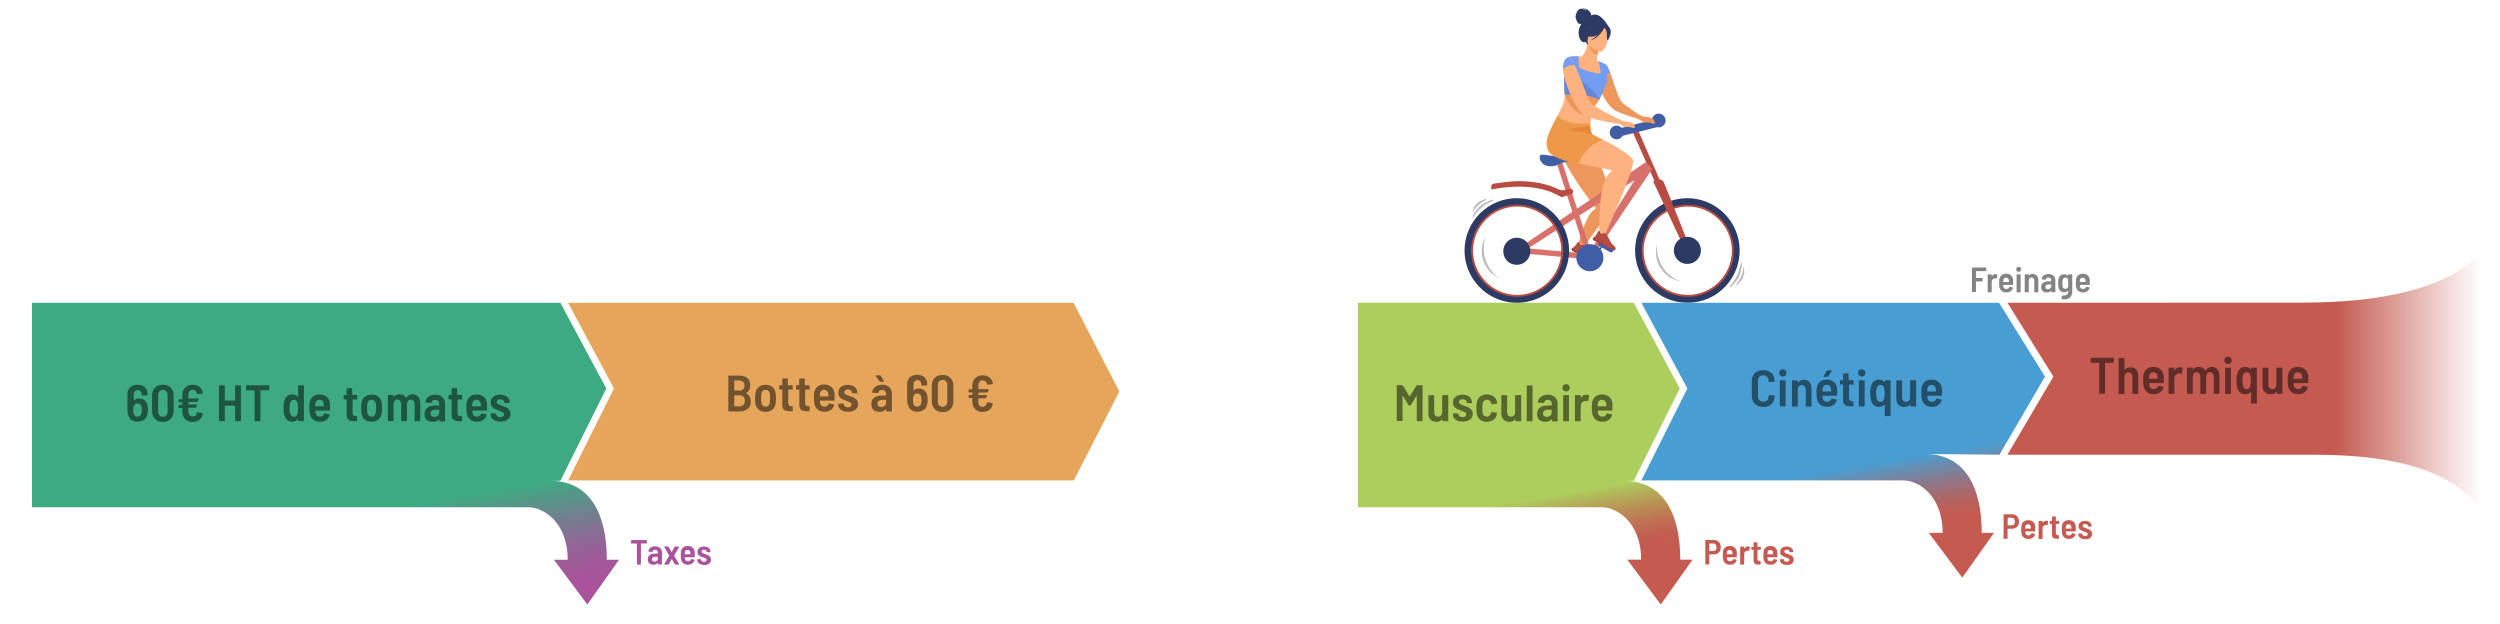 <?xml version="1.0" encoding="utf-8"?>
<!-- Generator: Adobe Illustrator 23.0.3, SVG Export Plug-In . SVG Version: 6.00 Build 0)  -->
<svg version="1.1" xmlns="http://www.w3.org/2000/svg" xmlns:xlink="http://www.w3.org/1999/xlink" x="0px" y="0px"
	 viewBox="0 0 1936.3 483" style="enable-background:new 0 0 1936.3 483;" xml:space="preserve">
<style type="text/css">
	.st0{fill:url(#SVGID_1_);}
	.st1{fill:#2C3A64;}
	.st2{fill:#B84C42;}
	.st3{fill:#ED975D;}
	.st4{fill:#AA3E39;}
	.st5{fill:#D8716B;}
	.st6{fill:#415DA5;}
	.st7{fill:#FFB27D;}
	.st8{fill:#739CF3;}
	.st9{fill:#6488D3;}
	.st10{fill:#EE9849;}
	.st11{fill:#E58638;}
	.st12{fill:#BCBCBC;}
	.st13{fill:#BCBCBC;stroke:#BCBCBC;stroke-miterlimit:10;}
	.st14{fill:url(#SVGID_2_);}
	.st15{fill:url(#SVGID_3_);}
	.st16{opacity:0.5;}
	.st17{fill:#C45A50;}
	.st18{fill:#848484;}
	.st19{fill:url(#SVGID_4_);}
	.st20{fill:#E5A65C;}
	.st21{fill:#AA529C;}
</style>
<g id="_x3C_Layer_x3E_">
</g>
<g id="Layer_2">
	<linearGradient id="SVGID_1_" gradientUnits="userSpaceOnUse" x1="1203.043" y1="498.328" x2="1161.046" y2="260.15">
		<stop  offset="0.264" style="stop-color:#C45A50"/>
		<stop  offset="0.294" style="stop-color:#C36151"/>
		<stop  offset="0.338" style="stop-color:#BF7453"/>
		<stop  offset="0.391" style="stop-color:#B99456"/>
		<stop  offset="0.449" style="stop-color:#B0BF5B"/>
		<stop  offset="0.467" style="stop-color:#ADCE5D"/>
	</linearGradient>
	<path class="st0" d="M1265.4,372.4l35.6-71.5l-35.6-66.4h-213.7v158.4H1241c10.1,0,30.1,10.5,30.1,40.6h-10.7l25.9,34.7l24.6-34.7
		c0,0-5,0-9.5,0c0-35.6-13-61-43.7-61.1L1265.4,372.4z"/>
	<g>
		<g>
			<g>
				<path class="st1" d="M1306.9,234.5c-22.3,0-40.5-18.2-40.5-40.5s18.2-40.5,40.5-40.5s40.5,18.2,40.5,40.5
					c0,7.2-1.9,14.2-5.5,20.4c-3.5,6-8.5,11.1-14.5,14.6C1321.2,232.6,1314.1,234.5,1306.9,234.5z M1306.9,159.1
					c-19.2,0-34.9,15.7-34.9,34.9c0,19.2,15.7,34.9,34.9,34.9c6.2,0,12.3-1.7,17.6-4.8c5.2-3,9.5-7.4,12.5-12.6
					c3.1-5.3,4.7-11.4,4.7-17.5C1341.8,174.8,1326.1,159.1,1306.9,159.1z"/>
			</g>
			<g>
				<path class="st2" d="M1307.2,229.9c-19.7,0-35.7-16-35.7-35.7c0-19.7,16-35.7,35.7-35.7c19.7,0,35.7,16,35.7,35.7
					C1342.9,213.9,1326.9,229.9,1307.2,229.9z M1307.2,160c-18.9,0-34.2,15.4-34.2,34.2s15.4,34.2,34.2,34.2
					c18.9,0,34.2-15.4,34.2-34.2S1326.1,160,1307.2,160z"/>
			</g>
		</g>
		<path class="st2" d="M1288.8,141.5c-0.6-1.5-2-2.5-3.5-2.6c-17.5-40.2-17.7-40.5-17.9-40.9l-2.5,5c-0.1-0.2,9.5,21.3,16.5,37.1
			l-1,0.4l24.1,51.5l3.9-1.6L1288.8,141.5z"/>
		<path class="st1" d="M1232.5,12c0-0.5-0.6-5.8-8.7-5.7c0,0,4,0.3,4.7,2c0,0-2.8-2.1-4.9-1.3c-2.2,0.8-3.3,4.7-3.3,5.9
			c0,1.3,1.4,5.3,2.8,5.6c0.5,0.1,1.1,0.1,1.7-0.1c-0.3,0.6-0.7,1.2-1,2c-3,6.7,0.6,13,3.3,12.2c1.7-0.5,2.3,2.4,2.3,2.4l16.4-14.4
			C1245.9,20.7,1239.2,8.1,1232.5,12z"/>
		<path class="st3" d="M1226.8,98.7c0,0,3,6.3,6.9,15c4.3,9.8,9.6,22.6,12.7,33.1c1.7,5.5,2.7,10.4,2.7,13.7c0,1.2-4.5,5.9-5.7,7.7
			c-8.1,11.3-19.2,26.4-19.2,26.4l-3-0.8c0,0,4.2-18.9,10.4-28.3c1.2-1.9,4.6-4.1,4.5-4.3c0,0,0,0,0,0c-0.5-0.7-1.9-2.3-3.7-4.7
			c-5-6.6-13.7-18.6-19.6-29.8c-0.4-0.7-0.7-1.4-1.1-2.1c-3.1-6.2-5.1-12.1-4.9-16.4L1226.8,98.7z"/>
		<g>
			<path class="st2" d="M1218.5,194.6l2.1,1.3c0.8,0.3,1.4,0.5,2.2,0.8c1.2,0.5,1.4,1.3,1.4,1.5c0,0,0,0,0,0l8.9,5.6
				c0.4-0.2,0.7-1.1,0.8-1.7c0.1-0.5,0-0.9-0.3-1.3c-0.8-0.9-2.5-2.3-3.2-4.9c-0.4-1.5-2.6-6.1-2.6-6.1l0,0c-0.1,0-0.5-0.2-3.1,0.2
				c-1.3,0.2-1.7-2.5-1.7-2.5s-0.4,0.1-0.9,0.3c-0.4,0.2-0.8,0.6-1.1,1.2c-0.4,0.9-1.7,2.1-2.7,2.9c-0.6,0.5-1,0.8-1,0.8
				S1216.8,193.3,1218.5,194.6z"/>
			<path class="st4" d="M1222,187.9c0.3,0.7,0.9,2,1.5,2.6c0.9,0.7,4.1-0.6,4.1-0.6l0,0c-0.1,0-0.5-0.2-3.1,0.2
				c-1.3,0.2-1.7-2.5-1.7-2.5S1222.5,187.6,1222,187.9z"/>
			<path class="st4" d="M1218.5,194.6l2.1,1.3c0.8,0.3,1.4,0.5,2.2,0.8c1.2,0.5,1.4,1.3,1.4,1.5c0,0,0,0,0,0l8.9,5.6
				c0.4-0.2,0.7-1.1,0.8-1.7c-0.1-0.4-1,0.8-1.3,0.9c-0.3,0.1-7.3-4.5-7.5-5.1c-0.2-0.6-1.1-1.9-3.1-2.5c-1.7-0.6-3.3-2.9-3.7-3.5
				c-0.6,0.5-1,0.8-1,0.8S1216.8,193.3,1218.5,194.6z"/>
		</g>
		<path class="st5" d="M1279.7,130.8l-4.7-4.9l0.4-0.8l-0.7,0.5l0,0l0,0l-53.2,36l-11.9-37.1l-4,1.3l12.2,38.3l-46.6,31.5l56.2,4.9
			l0.4-4.2l-44.3-3.9l36.1-23.1l9.9,30.9l4-1.3l-1.1-3.5l2.7,1.7L1279.7,130.8z M1223.2,166.9l42.8-27.4l-34.1,54.6L1223.2,166.9z"
			/>
		<path class="st6" d="M1289.8,91.8c-0.8-2.8-3.8-4.4-6.6-3.6c-2.2,0.7-3.7,2.6-3.8,4.8L1256,99c-1.3-1.4-3.4-2.1-5.4-1.5
			c-2.8,0.8-4.4,3.8-3.6,6.6c0.8,2.8,3.8,4.4,6.6,3.6c1.4-0.4,2.5-1.3,3.1-2.5l26.7-6.7c0.9,0.2,1.9,0.2,2.8,0
			C1289.1,97.5,1290.7,94.6,1289.8,91.8z"/>
		<path class="st6" d="M1240.9,187.2l7.9,4.6c0.9,0.5,1.3,1.7,0.7,2.7l0,0c-0.5,0.9-1.7,1.3-2.7,0.7l-7.9-4.6
			c-0.9-0.5-1.3-1.7-0.7-2.7l0,0C1238.7,187,1239.9,186.7,1240.9,187.2z"/>
		<g>
			<polygon class="st6" points="1242.4,190.2 1232.5,201.2 1231.5,200.4 1241.5,189.4 			"/>
		</g>
		<path class="st2" d="M1218.4,147.8c-0.5-1.3-1.9-2-3.3-1.6l-2.3,0.8c-1.8,0.6-3.8,0.5-5.6-0.3c-8.5-4.2-18.9-6.4-30.9-6.4
			c-0.1,0-0.3,0-0.4,0c-5.4,0-14.9,1.3-19,1.9c-1.1,0.2-1.9,1.1-1.9,2.3v1.5c0,0.4,0.4,0.7,0.8,0.7l0,0c7.6-1.6,33.8-5.9,52.8,5.6
			c0.5,0.3,1.2,0.4,1.8,0.2l7.1-2.5C1218.3,149.6,1218.7,148.6,1218.4,147.8z"/>
		<path class="st6" d="M1192.7,123.5c0,0-0.8-3.5,1.4-3.7c2.2-0.2,10.1,1.5,12.2,1.2c2.1-0.2,13.1-2,15-0.2c1.9,1.9,1.1,3.5-2.8,3.9
			c-3.9,0.4-9,1-10.5,2.2C1206.6,128.2,1196,131.8,1192.7,123.5z"/>
		<path class="st6" d="M1220.9,199.6c0-5.8,4.7-10.5,10.5-10.5c5.8,0,10.5,4.7,10.5,10.5c0,5.8-4.7,10.5-10.5,10.5
			C1225.6,210.1,1220.9,205.4,1220.9,199.6z"/>
		<g>
			<g>
				<path class="st1" d="M1174.8,234.5c-22.3,0-40.5-18.2-40.5-40.5s18.2-40.5,40.5-40.5c22.3,0,40.5,18.2,40.5,40.5
					c0,7.2-1.9,14.2-5.5,20.4c-3.5,6-8.5,11.1-14.5,14.6C1189.1,232.6,1182,234.5,1174.8,234.5z M1174.8,159.1
					c-19.2,0-34.9,15.7-34.9,34.9c0,19.2,15.7,34.9,34.9,34.9c6.2,0,12.3-1.7,17.6-4.8c5.2-3,9.5-7.4,12.5-12.6
					c3.1-5.3,4.7-11.4,4.7-17.5C1209.7,174.8,1194,159.1,1174.8,159.1z"/>
			</g>
			<g>
				<path class="st2" d="M1175.1,229.9c-19.7,0-35.7-16-35.7-35.7c0-19.7,16-35.7,35.7-35.7c19.7,0,35.7,16,35.7,35.7
					C1210.8,213.9,1194.8,229.9,1175.1,229.9z M1175.1,160c-18.9,0-34.2,15.4-34.2,34.2s15.4,34.2,34.2,34.2
					c18.9,0,34.2-15.4,34.2-34.2S1194,160,1175.1,160z"/>
			</g>
		</g>
		<path class="st3" d="M1278.7,91.2c0,0-2.6-0.9-4.6-0.8c-2,0.1-4.9-1.8-4.9-1.8s-10.6-6.9-12.9-9.3c-4.9-5.1-9.6-31.2-13.9-29.2
			c0,0-5.7,3.2-5.1,11.4c0.7,8.2,8.2,21,13.9,24.2c4.2,2.3,15.7,5.9,17.3,6.4c1.9,0.7,4.3,2.5,5,2.8c0.8,0.3,2.8-0.5,4,0
			c4.2,1.7,4.3,0.4,4.3,0.4C1281.4,92,1278.7,91.2,1278.7,91.2z"/>
		<path class="st7" d="M1241.7,68.4c-0.3,1.8-0.7,3.4-1.3,4.9c-0.5,1.3-1.1,2.5-1.7,3.7c-1.7,3.7-5.8,5.5-6,12.6
			c0,2.4-2.1,7.9-0.9,11.9c5.7,19.6-31.4,1.8-29.4-3.4c4-10.3,9.7-16.3,9.6-24.8c0,0,0,0,0-0.1c0-0.4-0.1-1.5-0.2-3
			c-0.2-3.6-0.4-9.3-0.4-12.2c0-0.1,0-0.1,0-0.2c0-1.2-0.1-2.1-0.1-2.4c2.8-11.7,9.1-11.8,11.3-11.7c0.8,0,1.6,0.1,2.3,0.1
			c1.4-0.8,3.7-4.4,4.9-10.3l0.5,0.2l8.3,3.5c0,0-0.8,2.7-1.3,5.3c-0.4,2-0.7,3.9-0.4,4.5c0.7,0.2,1,0.4,1,0.4s0,0,0,0
			C1238.1,47.7,1243.1,59.1,1241.7,68.4z"/>
		<path class="st3" d="M1240.4,73.3c-0.5,1.3-1.1,2.5-1.7,3.7c-1.7,3.7-5.8,5.5-6,12.6c-0.1,0-0.3,0-0.4,0
			c-15.2,1.2-20.4-16.5-20.4-16.5c0-0.4-0.1-1.5-0.2-3l27.4,0C1239.3,70.2,1239.8,71.5,1240.4,73.3z"/>
		<path class="st3" d="M1238.6,37.3c0,0-0.8,2.7-1.3,5.3c-4.8-1.2-6.5-6.1-7-8.8L1238.6,37.3z"/>
		<path class="st8" d="M1247.3,56.5c-0.5-1.2-2.7-5.9-2.7-5.9s-1.8-1.5-6.7-3.3c0,0,0,0,0,0c0.1,0.3,2.4,7.7,1.7,9.3
			c-0.7,1.6-15.4-3-16.2-4.2c-0.7-0.9-0.9-6-0.9-8c0-0.5,0-0.8,0-0.8s-5.4-0.5-8.4,0.8c0,0,1.3,2.6,1.8,5.4c0.1,0.3,0.1,0.5,0.1,0.8
			c0.1,0.6,0.1,1.2,0.1,1.7c0,1.4-1.3,2.6-3.1,4c-0.5,0.4-1.1,0.9-1.7,1.4c0,0.1,0,0.1,0,0.2c0.1,4.1,0.5,13.7,0.6,15.1
			c0,0,0,0,0,0.1c2.6-0.1,8.6-0.3,14.7,0.5c2,0.2,4,0.6,5.9,1.1c2.2,0.6,4.4,1.3,6.1,2.3c0.1,0,0.1,0.1,0.2,0.1
			c0,0,2.4-5.2,5.1-11.5c0.1-0.2,0.2-0.5,0.3-0.7c0.8-2.5,0.6-5,0.2-7.3C1245.8,56.5,1247.3,56.5,1247.3,56.5z"/>
		<path class="st7" d="M1239.7,40c0,0-11.5-2.2-10-9.4c1.5-7.2,1-12.3,8.4-11.1c7.4,1.1,8.3,4.1,8.4,6.6
			C1246.6,28.7,1242.8,40.4,1239.7,40z"/>
		<path class="st9" d="M1238.9,77.2c-0.1,0-0.1-0.1-0.2-0.1c-1.8-1-3.9-1.7-6.1-2.3c-1.9-0.5-3.9-0.8-5.9-1.1
			c-6.1-0.8-12.1-0.6-14.7-0.5c0,0,0,0,0-0.1c-0.1-1.4-0.5-11.1-0.6-15.1c0-0.1,0-0.1,0-0.2c0.6-0.5,1.2-0.9,1.7-1.4
			C1220.6,60.1,1234.6,67.9,1238.9,77.2z"/>
		<path class="st1" d="M1247,22.1c-1.3-2.5-2.8-2.3-3.7-1.8c-5.6-4.8-10.7-0.5-10.7-0.5c-1.8,5-6.2,7.1-6.2,7.1s1.8,1.7,6.9,1.5
			c1.6-0.1,3.1-0.8,4.5-1.9c-2.6,2.9-5.8,4.7-5.8,4.7c6.3-1.5,10.3-9,10.7-9.8c0.6,0.8,1.7,2.4,1.8,3.9c0.2,1.9-0.3,5.7,0.8,5.8
			C1245.4,31.1,1248.9,25.9,1247,22.1z"/>
		<path class="st7" d="M1202,98.8c0,0-8.6,13.6,2,21.1c10.6,7.5,46.2,11,44.5,12.5c-5.3,4.4-10.2,11.2-9.9,52.1l2.6,1.4
			c0,0,25.4-55.3,23.7-61.9C1263.8,119.6,1226.8,96,1202,98.8z"/>
		<path class="st10" d="M1222.6,127.1c0,0-21.6-3.6-23.8-11.2c-1.7-5.7-2.2-8,7.6-26.4c0,0,4.1,7.8,25.4,6c0,0-0.1,1-0.1,2.4
			c0,2.3,0.4,5.5,2.2,6.4c0,0,0.1,0,0.1,0.1c2.8,1.3,7.2,3.9,7.8,4.1C1241.8,108.4,1228.7,110.9,1222.6,127.1z"/>
		<path class="st11" d="M1233.9,104.2c-9.5-2.8-20.5-3.5-20.5-3.5c8.1-2.1,14-2.9,18.3-2.9C1231.8,100.1,1232.1,103.3,1233.9,104.2z
			"/>
		<g>
			<path class="st2" d="M1235,186.4l2.2,1.1c0.8,0.2,1.5,0.3,2.3,0.6c1.2,0.4,1.5,1.1,1.6,1.3c0,0,0,0,0,0l9.5,4.5
				c0.4-0.2,0.6-1.1,0.6-1.8c0-0.5-0.1-0.9-0.5-1.2c-0.9-0.8-2.7-2-3.7-4.5c-0.6-1.4-3.3-5.7-3.3-5.7l0,0c-0.1,0-0.6-0.1-3,0.5
				c-1.3,0.3-2-2.3-2-2.3s-0.4,0.1-0.8,0.4c-0.3,0.3-0.7,0.7-0.9,1.4c-0.3,0.9-1.5,2.3-2.4,3.2c-0.5,0.5-0.9,0.9-0.9,0.9
				S1233.2,185.3,1235,186.4z"/>
			<path class="st4" d="M1237.8,179.3c0.4,0.6,1.1,1.9,1.8,2.4c0.9,0.6,4.1-1,4.1-1l0,0c-0.1,0-0.6-0.1-3,0.5c-1.3,0.3-2-2.3-2-2.3
				S1238.2,179,1237.8,179.3z"/>
			<path class="st4" d="M1235,186.4l2.2,1.1c0.8,0.2,1.5,0.3,2.3,0.6c1.2,0.4,1.5,1.1,1.6,1.3c0,0,0,0,0,0l9.5,4.5
				c0.4-0.2,0.6-1.1,0.6-1.8c-0.2-0.4-0.9,0.9-1.2,1.1c-0.3,0.1-7.8-3.6-8-4.2c-0.3-0.5-1.3-1.7-3.4-2.2c-1.8-0.4-3.6-2.5-4.1-3
				c-0.5,0.5-0.9,0.9-0.9,0.9S1233.2,185.3,1235,186.4z"/>
		</g>
		<path class="st7" d="M1263.2,94.8c0,0-2.6-0.9-4.6-0.8c-2,0.1-4.9-1.8-4.9-1.8s-19.9-9.5-22-13c-2.9-4.5-7.7-19.9-11.9-28.6
			c-2-4.2-4-6.8-5.5-6.1c0,0-3.9,1.2-3.7,9.1c0,0.4,0,0.9,0.1,1.4c0.8,9.1,10.3,30.8,16.6,34.4c6.3,3.7,25.6,6.3,25.6,6.3
			c2-0.1,4.4,2.5,5.1,2.7c0.8,0.3,3-0.3,4,0c4.3,1.3,4.3,0.4,4.3,0.4C1266,95.6,1263.2,94.8,1263.2,94.8z"/>
		<path class="st8" d="M1219.7,50.6c-5.3-1.2-9.2,3-9.2,3c-0.2-7.9,3.7-9.1,3.7-9.1C1215.7,43.8,1217.6,46.5,1219.7,50.6z"/>
		<path class="st1" d="M1296.4,193.9c0-5.8,4.7-10.5,10.5-10.5c5.8,0,10.5,4.7,10.5,10.5c0,5.8-4.7,10.5-10.5,10.5
			C1301.1,204.5,1296.4,199.7,1296.4,193.9z"/>
		<path class="st1" d="M1164.3,194.6c0-5.8,4.7-10.5,10.5-10.5c5.8,0,10.5,4.7,10.5,10.5c0,5.8-4.7,10.5-10.5,10.5
			C1169,205.2,1164.3,200.5,1164.3,194.6z"/>
	</g>
	<g>
		<g>
			<path class="st12" d="M1149.2,192.2c0-3.1,0.5-6,1.3-8.8c-1.8,3.3-2.9,7.1-2.9,11.1c0,9.4,5.6,17.4,13.6,21
				C1154,210.7,1149.2,202.1,1149.2,192.2z"/>
		</g>
	</g>
	<g>
		<g>
			<path class="st12" d="M1284.1,198.2c-0.8-3-1-5.9-0.8-8.8c-1,3.6-1,7.6-0.1,11.5c2.3,9.1,9.7,15.5,18.3,17
				C1293.3,215,1286.5,207.8,1284.1,198.2z"/>
		</g>
	</g>
	<path class="st13" d="M1141.5,166.7c4.5-5.9,8.2-9,15-11.7c0,0-6.8,2.2-9.3,4.4C1145.8,160.6,1142.3,164.4,1141.5,166.7z"/>
	<path class="st13" d="M1141.5,162c2.4-3.4,6-6.2,9.6-7.6c0,0-4.8,1.8-6,2.9C1143.3,158.9,1142,160.2,1141.5,162z"/>
	<path class="st13" d="M1348.5,205.3c-1.6,7.2-3.7,11.6-8.6,16.9c0,0,5.2-4.9,6.6-7.9C1347.2,212.6,1348.7,207.7,1348.5,205.3z"/>
	<linearGradient id="SVGID_2_" gradientUnits="userSpaceOnUse" x1="1453.602" y1="479.422" x2="1409.687" y2="230.37">
		<stop  offset="0.264" style="stop-color:#C45A50"/>
		<stop  offset="0.293" style="stop-color:#BD5E57"/>
		<stop  offset="0.334" style="stop-color:#AB686A"/>
		<stop  offset="0.383" style="stop-color:#8D788A"/>
		<stop  offset="0.438" style="stop-color:#648FB5"/>
		<stop  offset="0.471" style="stop-color:#489ED3"/>
	</linearGradient>
	<path class="st14" d="M1271.3,234.5l35.6,66.4l-35.6,71.2c0,0,176.1,0,203.2,0c10.1,0,30.1,10.5,30.1,40.6h-10.7l25.9,34.7
		l24.6-34.7c0,0-5,0-9.5,0c0-35.6-13-60.9-43.7-61.1l57.4,0.6l35.3-60.5l-35.6-57.2H1271.3z"/>
	<path class="st13" d="M1350.5,209.6c-0.8,4.1-2.8,8.1-5.5,11c0,0,3.6-3.6,4.2-5.1C1350.1,213.1,1350.7,211.4,1350.5,209.6z"/>
	<linearGradient id="SVGID_3_" gradientUnits="userSpaceOnUse" x1="1554.833" y1="302.583" x2="1927.509" y2="302.583">
		<stop  offset="0.682" style="stop-color:#C45A50"/>
		<stop  offset="0.983" style="stop-color:#C45A50;stop-opacity:0"/>
	</linearGradient>
	<path class="st15" d="M1554.8,234.5l35.6,57.2l-35.6,60.5c0,0,100.4,0,238.9,0s133.8,65.1,133.8,65.1l-1-229.6
		c0,0-17.1,46.7-143,46.7S1554.8,234.5,1554.8,234.5z"/>
	<g class="st16">
		<path d="M1097.7,298.4h3.7c0.1,0,0.2,0,0.3,0.1c0.1,0.1,0.1,0.2,0.1,0.3v27c0,0.1,0,0.2-0.1,0.3c-0.1,0.1-0.2,0.1-0.3,0.1h-3.7
			c-0.1,0-0.2,0-0.3-0.1c-0.1-0.1-0.1-0.2-0.1-0.3v-19c0-0.1,0-0.2-0.1-0.2c-0.1,0-0.1,0-0.2,0.1l-4.2,7c-0.1,0.2-0.3,0.3-0.6,0.3
			h-0.8c-0.3,0-0.5-0.1-0.6-0.3l-4.2-7c-0.1-0.1-0.1-0.1-0.2-0.1c-0.1,0-0.1,0.1-0.1,0.2v18.9c0,0.1,0,0.2-0.1,0.3
			c-0.1,0.1-0.2,0.1-0.3,0.1h-3.7c-0.1,0-0.2,0-0.3-0.1c-0.1-0.1-0.1-0.2-0.1-0.3v-27c0-0.1,0-0.2,0.1-0.3c0.1-0.1,0.2-0.1,0.3-0.1
			h3.7c0.3,0,0.5,0.1,0.6,0.3l5.2,8.4c0.1,0.2,0.2,0.2,0.2,0l5.2-8.4C1097.2,298.5,1097.4,298.4,1097.7,298.4z"/>
		<path d="M1117.3,306.1c0.1-0.1,0.2-0.1,0.3-0.1h3.7c0.1,0,0.2,0,0.3,0.1c0.1,0.1,0.1,0.2,0.1,0.3v19.5c0,0.1,0,0.2-0.1,0.3
			c-0.1,0.1-0.2,0.1-0.3,0.1h-3.7c-0.1,0-0.2,0-0.3-0.1c-0.1-0.1-0.1-0.2-0.1-0.3v-1.1c0-0.1,0-0.1-0.1-0.1c-0.1,0-0.1,0-0.2,0.1
			c-0.9,1.3-2.3,1.9-4.3,1.9c-1.8,0-3.3-0.5-4.5-1.6c-1.2-1.1-1.8-2.7-1.8-4.7v-13.9c0-0.1,0-0.2,0.1-0.3c0.1-0.1,0.2-0.1,0.3-0.1
			h3.7c0.1,0,0.2,0,0.3,0.1c0.1,0.1,0.1,0.2,0.1,0.3v12.7c0,1.1,0.3,2,0.8,2.6c0.5,0.6,1.3,0.9,2.3,0.9c1,0,1.8-0.3,2.3-1
			c0.6-0.7,0.8-1.5,0.8-2.7v-12.6C1117.2,306.3,1117.2,306.2,1117.3,306.1z"/>
		<path d="M1127.4,325c-1.4-1-2.1-2.4-2.1-4.1v-0.3c0-0.1,0-0.2,0.1-0.3c0.1-0.1,0.2-0.1,0.3-0.1h3.5c0.1,0,0.2,0,0.3,0.1
			c0.1,0.1,0.1,0.2,0.1,0.3v0.1c0,0.6,0.3,1.2,0.9,1.7c0.6,0.5,1.4,0.7,2.3,0.7c0.9,0,1.6-0.2,2.1-0.6c0.5-0.4,0.8-1,0.8-1.6
			c0-0.6-0.3-1.1-0.8-1.5c-0.5-0.3-1.4-0.7-2.5-1.1l-1-0.4c-1.8-0.6-3.3-1.3-4.4-2.2c-1.1-0.9-1.6-2.2-1.6-4c0-1.9,0.7-3.3,2-4.4
			c1.3-1.1,3.1-1.6,5.3-1.6c2.3,0,4.1,0.6,5.4,1.7c1.3,1.1,2,2.6,2,4.4v0c0,0.1,0,0.2-0.1,0.3c-0.1,0.1-0.2,0.1-0.3,0.1h-3.4
			c-0.1,0-0.2,0-0.3-0.1c-0.1-0.1-0.1-0.2-0.1-0.3v-0.2c0-0.7-0.3-1.2-0.8-1.7c-0.6-0.4-1.3-0.7-2.2-0.7c-0.9,0-1.6,0.2-2.1,0.6
			c-0.5,0.4-0.8,0.9-0.8,1.6c0,0.5,0.2,0.9,0.6,1.3c0.4,0.3,0.8,0.6,1.3,0.8c0.5,0.2,1.3,0.5,2.5,0.9c1.3,0.4,2.3,0.9,3.2,1.3
			c0.9,0.5,1.6,1.1,2.2,1.9s0.9,1.8,0.9,3c0,1.8-0.7,3.3-2.1,4.3c-1.4,1.1-3.2,1.6-5.5,1.6C1130.7,326.6,1128.8,326.1,1127.4,325z"
			/>
		<path d="M1146.3,325c-1.4-1.1-2.2-2.6-2.5-4.5c-0.2-1.1-0.3-2.6-0.3-4.4c0-1.7,0.1-3.1,0.3-4.4c0.3-1.9,1.1-3.4,2.5-4.5
			c1.4-1.1,3.1-1.7,5.3-1.7c2.1,0,3.8,0.5,5.2,1.6c1.4,1.1,2.3,2.4,2.6,4.1c0,0.1,0.1,0.2,0.1,0.4c0,0.2,0,0.4,0,0.6v0.1
			c0,0.2-0.1,0.4-0.4,0.4l-3.6,0.4h-0.1c-0.2,0-0.4-0.1-0.4-0.4c0-0.2,0-0.4-0.1-0.6c-0.1-0.7-0.5-1.3-1.1-1.8
			c-0.6-0.5-1.3-0.7-2.2-0.7c-0.9,0-1.6,0.3-2.2,0.8c-0.6,0.5-0.9,1.2-1.1,2.1c-0.1,1-0.2,2.2-0.2,3.6c0,1.5,0.1,2.7,0.2,3.7
			c0.1,0.9,0.5,1.6,1,2.1c0.6,0.5,1.3,0.8,2.2,0.8c0.9,0,1.6-0.3,2.2-0.8c0.6-0.5,0.9-1.2,1-1.9l0-0.4c0-0.1,0.1-0.2,0.2-0.3
			s0.2-0.1,0.4-0.1l3.6,0.3c0.3,0.1,0.5,0.2,0.5,0.5l-0.1,0.7c-0.2,1.8-1.1,3.3-2.5,4.4c-1.4,1.1-3.2,1.6-5.3,1.6
			C1149.4,326.7,1147.7,326.1,1146.3,325z"/>
		<path d="M1173.8,306.1c0.1-0.1,0.2-0.1,0.3-0.1h3.7c0.1,0,0.2,0,0.3,0.1c0.1,0.1,0.1,0.2,0.1,0.3v19.5c0,0.1,0,0.2-0.1,0.3
			c-0.1,0.1-0.2,0.1-0.3,0.1h-3.7c-0.1,0-0.2,0-0.3-0.1c-0.1-0.1-0.1-0.2-0.1-0.3v-1.1c0-0.1,0-0.1-0.1-0.1c-0.1,0-0.1,0-0.2,0.1
			c-0.9,1.3-2.3,1.9-4.3,1.9c-1.8,0-3.3-0.5-4.5-1.6c-1.2-1.1-1.8-2.7-1.8-4.7v-13.9c0-0.1,0-0.2,0.1-0.3c0.1-0.1,0.2-0.1,0.3-0.1
			h3.7c0.1,0,0.2,0,0.3,0.1c0.1,0.1,0.1,0.2,0.1,0.3v12.7c0,1.1,0.3,2,0.8,2.6c0.5,0.6,1.3,0.9,2.3,0.9c1,0,1.8-0.3,2.3-1
			c0.6-0.7,0.8-1.5,0.8-2.7v-12.6C1173.6,306.3,1173.7,306.2,1173.8,306.1z"/>
		<path d="M1182.6,326.2c-0.1-0.1-0.1-0.2-0.1-0.3v-27c0-0.1,0-0.2,0.1-0.3c0.1-0.1,0.2-0.1,0.3-0.1h3.7c0.1,0,0.2,0,0.3,0.1
			c0.1,0.1,0.1,0.2,0.1,0.3v27c0,0.1,0,0.2-0.1,0.3c-0.1,0.1-0.2,0.1-0.3,0.1h-3.7C1182.8,326.4,1182.7,326.3,1182.6,326.2z"/>
		<path d="M1202.7,306.5c1.2,0.6,2.1,1.4,2.7,2.4s1,2.2,1,3.5v13.6c0,0.1,0,0.2-0.1,0.3c-0.1,0.1-0.2,0.1-0.3,0.1h-3.7
			c-0.1,0-0.2,0-0.3-0.1c-0.1-0.1-0.1-0.2-0.1-0.3v-1c0-0.1,0-0.1-0.1-0.2c-0.1,0-0.1,0-0.2,0c-1.1,1.3-2.7,1.9-4.8,1.9
			c-1.8,0-3.3-0.5-4.5-1.4c-1.2-0.9-1.8-2.5-1.8-4.6c0-2.2,0.7-3.9,2.1-5c1.4-1.1,3.4-1.6,5.9-1.6h3.2c0.1,0,0.2-0.1,0.2-0.2v-1
			c0-1-0.3-1.8-0.8-2.3c-0.5-0.6-1.3-0.9-2.3-0.9c-0.8,0-1.4,0.2-1.9,0.5c-0.5,0.4-0.8,0.8-0.9,1.5c-0.1,0.3-0.3,0.4-0.6,0.4
			l-3.9-0.2c-0.1,0-0.2,0-0.3-0.1c-0.1-0.1-0.1-0.2-0.1-0.3c0.2-1.7,1-3.1,2.4-4.2c1.4-1.1,3.2-1.6,5.3-1.6
			C1200.2,305.6,1201.5,305.9,1202.7,306.5z M1200.6,322c0.8-0.6,1.2-1.4,1.2-2.4v-2.1c0-0.1-0.1-0.2-0.2-0.2h-2.7
			c-1.2,0-2.1,0.3-2.8,0.8c-0.7,0.5-1,1.2-1,2.2c0,0.9,0.3,1.5,0.8,1.9c0.5,0.4,1.2,0.7,2,0.7C1199,322.9,1199.9,322.6,1200.6,322z"
			/>
		<path d="M1210.9,302.3c-0.5-0.5-0.8-1.2-0.8-2c0-0.8,0.3-1.5,0.8-2c0.5-0.5,1.2-0.8,2-0.8c0.9,0,1.5,0.3,2.1,0.8
			c0.5,0.5,0.8,1.2,0.8,2.1c0,0.8-0.3,1.5-0.8,2c-0.5,0.5-1.2,0.8-2,0.8C1212.1,303.1,1211.5,302.9,1210.9,302.3z M1210.8,326.2
			c-0.1-0.1-0.1-0.2-0.1-0.3v-19.5c0-0.1,0-0.2,0.1-0.3c0.1-0.1,0.2-0.1,0.3-0.1h3.7c0.1,0,0.2,0,0.3,0.1c0.1,0.1,0.1,0.2,0.1,0.3
			v19.5c0,0.1,0,0.2-0.1,0.3c-0.1,0.1-0.2,0.1-0.3,0.1h-3.7C1211,326.4,1210.9,326.3,1210.8,326.2z"/>
		<path d="M1230.6,306.2c0.2,0.1,0.3,0.3,0.2,0.6l-0.7,3.6c0,0.3-0.2,0.4-0.6,0.3c-0.3-0.1-0.7-0.2-1.2-0.2c-0.2,0-0.5,0-0.8,0.1
			c-0.9,0.1-1.7,0.5-2.3,1.2c-0.6,0.7-0.9,1.7-0.9,2.8v11.3c0,0.1,0,0.2-0.1,0.3c-0.1,0.1-0.2,0.1-0.3,0.1h-3.7
			c-0.1,0-0.2,0-0.3-0.1c-0.1-0.1-0.1-0.2-0.1-0.3v-19.5c0-0.1,0-0.2,0.1-0.3c0.1-0.1,0.2-0.1,0.3-0.1h3.7c0.1,0,0.2,0,0.3,0.1
			c0.1,0.1,0.1,0.2,0.1,0.3v1.7c0,0.1,0,0.2,0.1,0.2s0.1,0,0.1-0.1c1-1.7,2.3-2.5,4-2.5C1229.4,305.7,1230.1,305.8,1230.6,306.2z"/>
		<path d="M1248.9,315.8l0,1.7c0,0.3-0.2,0.5-0.5,0.5h-10.7c-0.1,0-0.2,0.1-0.2,0.2c0.1,0.7,0.1,1.3,0.2,1.6
			c0.1,0.9,0.5,1.6,1.1,2.1c0.6,0.5,1.4,0.8,2.3,0.8c0.8,0,1.5-0.2,2-0.6c0.5-0.4,1-0.9,1.3-1.6c0.1-0.3,0.3-0.4,0.6-0.3l3.3,0.7
			c0.3,0.1,0.4,0.3,0.3,0.6c-0.5,1.7-1.4,2.9-2.7,3.8c-1.3,0.9-2.9,1.3-4.7,1.3c-2.2,0-4-0.5-5.3-1.6c-1.3-1.1-2.2-2.5-2.6-4.4
			c-0.1-0.7-0.2-1.5-0.3-2.3s-0.1-1.9-0.1-3.2c0-1.4,0.1-2.4,0.2-3.2c0.3-1.9,1.1-3.5,2.5-4.7c1.4-1.2,3.1-1.7,5.3-1.7
			c2.3,0,4.2,0.7,5.6,2c1.4,1.3,2.2,3,2.4,5.2C1248.8,313.6,1248.9,314.6,1248.9,315.8z M1238.6,310.4c-0.6,0.5-0.9,1.2-1.1,2.1
			c-0.1,0.6-0.1,1.3-0.1,2c0,0.1,0.1,0.2,0.2,0.2h6.4c0.1,0,0.2-0.1,0.2-0.2c-0.1-0.9-0.1-1.6-0.2-2c-0.1-0.9-0.5-1.6-1-2.1
			c-0.6-0.5-1.3-0.8-2.2-0.8C1239.9,309.6,1239.2,309.9,1238.6,310.4z"/>
	</g>
	<g class="st16">
		<path d="M1361,314.1c-1.3-0.7-2.4-1.7-3.1-3c-0.7-1.3-1.1-2.8-1.1-4.4V295c0-1.7,0.4-3.2,1.1-4.4c0.7-1.3,1.8-2.2,3.1-2.9
			c1.3-0.7,2.9-1,4.6-1s3.3,0.3,4.6,1c1.3,0.7,2.4,1.6,3.1,2.9c0.7,1.2,1.1,2.7,1.1,4.3v0.2c0,0.1,0,0.3-0.1,0.4
			c-0.1,0.1-0.2,0.2-0.3,0.2l-3.7,0.2c-0.3,0-0.5-0.2-0.5-0.5v-0.5c0-1.3-0.4-2.3-1.1-3c-0.8-0.8-1.8-1.2-3-1.2
			c-1.3,0-2.3,0.4-3,1.2c-0.8,0.8-1.1,1.8-1.1,3V307c0,1.3,0.4,2.3,1.1,3c0.8,0.8,1.8,1.1,3,1.1c1.2,0,2.2-0.4,3-1.1
			c0.8-0.8,1.1-1.8,1.1-3v-0.5c0-0.3,0.2-0.4,0.5-0.4l3.7,0.2c0.1,0,0.2,0,0.3,0.1c0.1,0.1,0.1,0.2,0.1,0.3v0.2
			c0,1.7-0.4,3.1-1.1,4.4c-0.7,1.3-1.8,2.2-3.1,2.9c-1.3,0.7-2.9,1-4.6,1S1362.3,314.8,1361,314.1z"/>
		<path d="M1378.8,290.8c-0.5-0.5-0.8-1.2-0.8-2c0-0.8,0.3-1.5,0.8-2c0.5-0.5,1.2-0.8,2-0.8c0.9,0,1.5,0.3,2.1,0.8
			c0.5,0.5,0.8,1.2,0.8,2.1c0,0.8-0.3,1.5-0.8,2c-0.5,0.5-1.2,0.8-2,0.8C1380,291.6,1379.3,291.4,1378.8,290.8z M1378.6,314.7
			c-0.1-0.1-0.1-0.2-0.1-0.3v-19.5c0-0.1,0-0.2,0.1-0.3c0.1-0.1,0.2-0.1,0.3-0.1h3.7c0.1,0,0.2,0,0.3,0.1c0.1,0.1,0.1,0.2,0.1,0.3
			v19.5c0,0.1,0,0.2-0.1,0.3c-0.1,0.1-0.2,0.1-0.3,0.1h-3.7C1378.9,314.9,1378.7,314.8,1378.6,314.7z"/>
		<path d="M1401.5,296c1.1,1.2,1.6,2.9,1.6,5.1v13.4c0,0.1,0,0.2-0.1,0.3c-0.1,0.1-0.2,0.1-0.3,0.1h-3.7c-0.1,0-0.2,0-0.3-0.1
			c-0.1-0.1-0.1-0.2-0.1-0.3v-12.7c0-1.1-0.3-2-0.8-2.6c-0.5-0.6-1.3-1-2.2-1c-1,0-1.7,0.3-2.3,1c-0.6,0.7-0.9,1.5-0.9,2.6v12.7
			c0,0.1,0,0.2-0.1,0.3c-0.1,0.1-0.2,0.1-0.3,0.1h-3.7c-0.1,0-0.2,0-0.3-0.1c-0.1-0.1-0.1-0.2-0.1-0.3v-19.5c0-0.1,0-0.2,0.1-0.3
			c0.1-0.1,0.2-0.1,0.3-0.1h3.7c0.1,0,0.2,0,0.3,0.1c0.1,0.1,0.1,0.2,0.1,0.3v1c0,0.1,0,0.1,0.1,0.2c0.1,0,0.1,0,0.2-0.1
			c1.1-1.3,2.5-1.9,4.4-1.9C1398.9,294.1,1400.5,294.7,1401.5,296z"/>
		<path d="M1422.9,304.3l0,1.7c0,0.3-0.2,0.5-0.5,0.5h-10.7c-0.1,0-0.2,0.1-0.2,0.2c0.1,0.7,0.1,1.3,0.2,1.6
			c0.1,0.9,0.5,1.6,1.1,2.1c0.6,0.5,1.4,0.8,2.3,0.8c0.8,0,1.5-0.2,2-0.6c0.5-0.4,1-0.9,1.3-1.6c0.1-0.3,0.3-0.4,0.6-0.3l3.3,0.7
			c0.3,0.1,0.4,0.3,0.3,0.6c-0.5,1.7-1.4,2.9-2.7,3.8c-1.3,0.9-2.9,1.3-4.7,1.3c-2.2,0-4-0.5-5.3-1.6c-1.3-1.1-2.2-2.5-2.6-4.4
			c-0.1-0.7-0.2-1.5-0.3-2.3s-0.1-1.9-0.1-3.2c0-1.4,0.1-2.4,0.2-3.2c0.3-1.9,1.1-3.5,2.5-4.7c1.4-1.2,3.1-1.7,5.3-1.7
			c2.3,0,4.2,0.7,5.6,2c1.4,1.3,2.2,3,2.4,5.2C1422.9,302.1,1422.9,303.1,1422.9,304.3z M1412.7,298.9c-0.6,0.5-0.9,1.2-1.1,2.1
			c-0.1,0.6-0.1,1.3-0.1,2c0,0.1,0.1,0.2,0.2,0.2h6.4c0.1,0,0.2-0.1,0.2-0.2c-0.1-0.9-0.1-1.6-0.2-2c-0.1-0.9-0.5-1.6-1-2.1
			c-0.6-0.5-1.3-0.8-2.2-0.8C1414,298.1,1413.3,298.4,1412.7,298.9z M1412.5,291.7c-0.1-0.1,0-0.2,0-0.4l2.3-4.1
			c0.1-0.2,0.3-0.3,0.6-0.3h3c0.2,0,0.3,0.1,0.4,0.2c0.1,0.1,0,0.3-0.1,0.4l-2.8,4.1c-0.1,0.2-0.3,0.3-0.6,0.3h-2.5
			C1412.7,291.9,1412.6,291.8,1412.5,291.7z"/>
		<path d="M1435.8,297.8c-0.1,0.1-0.2,0.1-0.3,0.1h-3.2c-0.1,0-0.2,0.1-0.2,0.2v10c0,1,0.2,1.7,0.6,2.1c0.4,0.4,1,0.6,1.8,0.6h0.7
			c0.1,0,0.2,0,0.3,0.1c0.1,0.1,0.1,0.2,0.1,0.3v3c0,0.3-0.2,0.5-0.5,0.5h-1.7c-2,0-3.5-0.3-4.4-1c-1-0.7-1.5-2-1.5-3.9v-11.8
			c0-0.1-0.1-0.2-0.2-0.2h-1.8c-0.1,0-0.2,0-0.3-0.1c-0.1-0.1-0.1-0.2-0.1-0.3v-2.6c0-0.1,0-0.2,0.1-0.3c0.1-0.1,0.2-0.1,0.3-0.1
			h1.8c0.1,0,0.2-0.1,0.2-0.2v-4.6c0-0.1,0-0.2,0.1-0.3c0.1-0.1,0.2-0.1,0.3-0.1h3.5c0.1,0,0.2,0,0.3,0.1c0.1,0.1,0.1,0.2,0.1,0.3
			v4.6c0,0.1,0.1,0.2,0.2,0.2h3.2c0.1,0,0.2,0,0.3,0.1c0.1,0.1,0.1,0.2,0.1,0.3v2.6C1436,297.6,1435.9,297.7,1435.8,297.8z"/>
		<path d="M1439.9,290.8c-0.5-0.5-0.8-1.2-0.8-2c0-0.8,0.3-1.5,0.8-2c0.5-0.5,1.2-0.8,2-0.8c0.9,0,1.5,0.3,2.1,0.8
			c0.5,0.5,0.8,1.2,0.8,2.1c0,0.8-0.3,1.5-0.8,2c-0.5,0.5-1.2,0.8-2,0.8C1441.1,291.6,1440.4,291.4,1439.9,290.8z M1439.8,314.7
			c-0.1-0.1-0.1-0.2-0.1-0.3v-19.5c0-0.1,0-0.2,0.1-0.3c0.1-0.1,0.2-0.1,0.3-0.1h3.7c0.1,0,0.2,0,0.3,0.1c0.1,0.1,0.1,0.2,0.1,0.3
			v19.5c0,0.1,0,0.2-0.1,0.3c-0.1,0.1-0.2,0.1-0.3,0.1h-3.7C1440,314.9,1439.9,314.8,1439.8,314.7z"/>
		<path d="M1459.9,294.6c0.1-0.1,0.2-0.1,0.3-0.1h3.7c0.1,0,0.2,0,0.3,0.1c0.1,0.1,0.1,0.2,0.1,0.3v27c0,0.1,0,0.2-0.1,0.3
			c-0.1,0.1-0.2,0.1-0.3,0.1h-3.7c-0.1,0-0.2,0-0.3-0.1c-0.1-0.1-0.1-0.2-0.1-0.3v-8.5c0-0.1,0-0.1-0.1-0.2c-0.1,0-0.1,0-0.2,0.1
			c-0.9,1.2-2.3,1.8-4.2,1.8c-3.5,0-5.6-2-6.4-6.1c-0.2-1.2-0.4-2.6-0.4-4.4c0-1.8,0.1-3.3,0.4-4.5c0.9-4.1,3-6.1,6.2-6.1
			c1.9,0,3.3,0.6,4.4,1.9c0.1,0.1,0.1,0.1,0.2,0.1c0.1,0,0.1-0.1,0.1-0.2v-1C1459.7,294.8,1459.8,294.7,1459.9,294.6z M1459.7,304.7
			c0-1.8-0.1-3.1-0.4-4c-0.4-1.7-1.4-2.6-2.8-2.6c-1.5,0-2.5,0.9-3,2.6c-0.3,1-0.4,2.3-0.4,4c0,1.8,0.2,3.1,0.5,4.2
			c0.5,1.6,1.5,2.4,2.9,2.4c1.4,0,2.3-0.8,2.7-2.4C1459.6,307.8,1459.7,306.5,1459.7,304.7z"/>
		<path d="M1479.7,294.6c0.1-0.1,0.2-0.1,0.3-0.1h3.7c0.1,0,0.2,0,0.3,0.1c0.1,0.1,0.1,0.2,0.1,0.3v19.5c0,0.1,0,0.2-0.1,0.3
			c-0.1,0.1-0.2,0.1-0.3,0.1h-3.7c-0.1,0-0.2,0-0.3-0.1c-0.1-0.1-0.1-0.2-0.1-0.3v-1.1c0-0.1,0-0.1-0.1-0.1c-0.1,0-0.1,0-0.2,0.1
			c-0.9,1.3-2.3,1.9-4.3,1.9c-1.8,0-3.3-0.5-4.5-1.6c-1.2-1.1-1.8-2.7-1.8-4.7v-13.9c0-0.1,0-0.2,0.1-0.3c0.1-0.1,0.2-0.1,0.3-0.1
			h3.7c0.1,0,0.2,0,0.3,0.1c0.1,0.1,0.1,0.2,0.1,0.3v12.7c0,1.1,0.3,2,0.8,2.6c0.5,0.6,1.3,0.9,2.3,0.9c1,0,1.8-0.3,2.3-1
			c0.6-0.7,0.8-1.5,0.8-2.7v-12.6C1479.5,294.8,1479.6,294.7,1479.7,294.6z"/>
		<path d="M1504.1,304.3l0,1.7c0,0.3-0.2,0.5-0.5,0.5h-10.7c-0.1,0-0.2,0.1-0.2,0.2c0.1,0.7,0.1,1.3,0.2,1.6
			c0.1,0.9,0.5,1.6,1.1,2.1c0.6,0.5,1.4,0.8,2.3,0.8c0.8,0,1.5-0.2,2-0.6c0.5-0.4,1-0.9,1.3-1.6c0.1-0.3,0.3-0.4,0.6-0.3l3.3,0.7
			c0.3,0.1,0.4,0.3,0.3,0.6c-0.5,1.7-1.4,2.9-2.7,3.8c-1.3,0.9-2.9,1.3-4.7,1.3c-2.2,0-4-0.5-5.3-1.6c-1.3-1.1-2.2-2.5-2.6-4.4
			c-0.1-0.7-0.2-1.5-0.3-2.3s-0.1-1.9-0.1-3.2c0-1.4,0.1-2.4,0.2-3.2c0.3-1.9,1.1-3.5,2.5-4.7c1.4-1.2,3.1-1.7,5.3-1.7
			c2.3,0,4.2,0.7,5.6,2c1.4,1.3,2.2,3,2.4,5.2C1504.1,302.1,1504.1,303.1,1504.1,304.3z M1493.9,298.9c-0.6,0.5-0.9,1.2-1.1,2.1
			c-0.1,0.6-0.1,1.3-0.1,2c0,0.1,0.1,0.2,0.2,0.2h6.4c0.1,0,0.2-0.1,0.2-0.2c-0.1-0.9-0.1-1.6-0.2-2c-0.1-0.9-0.5-1.6-1-2.1
			c-0.6-0.5-1.3-0.8-2.2-0.8C1495.2,298.1,1494.5,298.4,1493.9,298.9z"/>
	</g>
	<g>
		<path class="st17" d="M1561.2,399c0.8,0.5,1.4,1.1,1.9,2c0.4,0.9,0.7,1.8,0.7,3c0,1.1-0.2,2.1-0.7,2.9c-0.4,0.8-1.1,1.5-1.9,1.9
			c-0.8,0.5-1.7,0.7-2.8,0.7h-3.4c-0.1,0-0.1,0-0.1,0.1v7.4c0,0.1,0,0.2-0.1,0.2c-0.1,0.1-0.1,0.1-0.2,0.1h-2.5
			c-0.1,0-0.2,0-0.2-0.1c-0.1-0.1-0.1-0.1-0.1-0.2v-18.4c0-0.1,0-0.2,0.1-0.2c0.1-0.1,0.1-0.1,0.2-0.1h6.3
			C1559.5,398.3,1560.4,398.5,1561.2,399z M1559.9,406.1c0.5-0.5,0.7-1.2,0.7-2.1c0-0.9-0.2-1.6-0.7-2.2s-1.1-0.8-1.9-0.8h-2.9
			c-0.1,0-0.1,0-0.1,0.1v5.7c0,0.1,0,0.1,0.1,0.1h2.9C1558.8,406.9,1559.4,406.7,1559.9,406.1z"/>
		<path class="st17" d="M1576.3,410.1l0,1.2c0,0.2-0.1,0.3-0.3,0.3h-7.3c-0.1,0-0.1,0-0.1,0.1c0,0.5,0.1,0.9,0.1,1.1
			c0.1,0.6,0.3,1.1,0.8,1.4c0.4,0.4,0.9,0.5,1.6,0.5c0.5,0,1-0.2,1.4-0.4s0.7-0.6,0.9-1.1c0.1-0.2,0.2-0.3,0.4-0.2l2.2,0.5
			c0.2,0.1,0.3,0.2,0.2,0.4c-0.4,1.1-1,2-1.9,2.6c-0.9,0.6-2,0.9-3.2,0.9c-1.5,0-2.7-0.4-3.6-1.1c-0.9-0.7-1.5-1.7-1.8-3
			c-0.1-0.5-0.1-1-0.2-1.6s0-1.3,0-2.2c0-0.9,0-1.7,0.1-2.2c0.2-1.3,0.7-2.4,1.7-3.2s2.1-1.2,3.6-1.2c1.6,0,2.9,0.4,3.8,1.3
			s1.5,2.1,1.6,3.5C1576.3,408.7,1576.3,409.4,1576.3,410.1z M1569.3,406.5c-0.4,0.4-0.6,0.8-0.7,1.4c-0.1,0.4-0.1,0.9-0.1,1.4
			c0,0.1,0,0.1,0.1,0.1h4.3c0.1,0,0.1,0,0.1-0.1c0-0.6-0.1-1.1-0.1-1.3c-0.1-0.6-0.3-1.1-0.7-1.4c-0.4-0.4-0.9-0.5-1.5-0.5
			S1569.7,406.1,1569.3,406.5z"/>
		<path class="st17" d="M1586.2,403.6c0.1,0.1,0.2,0.2,0.2,0.4l-0.5,2.5c0,0.2-0.1,0.3-0.4,0.2c-0.2-0.1-0.5-0.1-0.8-0.1
			c-0.1,0-0.3,0-0.6,0.1c-0.6,0.1-1.1,0.3-1.5,0.8c-0.4,0.5-0.6,1.1-0.6,1.9v7.7c0,0.1,0,0.2-0.1,0.2c-0.1,0.1-0.1,0.1-0.2,0.1h-2.5
			c-0.1,0-0.2,0-0.2-0.1c-0.1-0.1-0.1-0.1-0.1-0.2v-13.3c0-0.1,0-0.2,0.1-0.2s0.1-0.1,0.2-0.1h2.5c0.1,0,0.2,0,0.2,0.1
			s0.1,0.1,0.1,0.2v1.2c0,0.1,0,0.1,0,0.1c0,0,0.1,0,0.1-0.1c0.7-1.1,1.6-1.7,2.8-1.7C1585.4,403.3,1585.8,403.4,1586.2,403.6z"/>
		<path class="st17" d="M1594.8,405.7c-0.1,0.1-0.1,0.1-0.2,0.1h-2.2c-0.1,0-0.1,0-0.1,0.1v6.8c0,0.7,0.1,1.1,0.4,1.4
			c0.3,0.3,0.7,0.4,1.2,0.4h0.5c0.1,0,0.2,0,0.2,0.1s0.1,0.1,0.1,0.2v2.1c0,0.2-0.1,0.3-0.3,0.4h-1.1c-1.3,0-2.4-0.2-3-0.7
			c-0.7-0.5-1-1.4-1-2.7v-8c0-0.1,0-0.1-0.1-0.1h-1.3c-0.1,0-0.2,0-0.2-0.1c-0.1-0.1-0.1-0.1-0.1-0.2v-1.7c0-0.1,0-0.2,0.1-0.2
			s0.1-0.1,0.2-0.1h1.3c0.1,0,0.1,0,0.1-0.1v-3.1c0-0.1,0-0.2,0.1-0.2s0.1-0.1,0.2-0.1h2.4c0.1,0,0.2,0,0.2,0.1s0.1,0.1,0.1,0.2v3.1
			c0,0.1,0,0.1,0.1,0.1h2.2c0.1,0,0.2,0,0.2,0.1s0.1,0.1,0.1,0.2v1.7C1594.9,405.6,1594.8,405.7,1594.8,405.7z"/>
		<path class="st17" d="M1607.7,410.1l0,1.2c0,0.2-0.1,0.3-0.3,0.3h-7.3c-0.1,0-0.1,0-0.1,0.1c0,0.5,0.1,0.9,0.1,1.1
			c0.1,0.6,0.3,1.1,0.8,1.4c0.4,0.4,0.9,0.5,1.6,0.5c0.5,0,1-0.2,1.4-0.4s0.7-0.6,0.9-1.1c0.1-0.2,0.2-0.3,0.4-0.2l2.2,0.5
			c0.2,0.1,0.3,0.2,0.2,0.4c-0.4,1.1-1,2-1.9,2.6c-0.9,0.6-2,0.9-3.2,0.9c-1.5,0-2.7-0.4-3.6-1.1c-0.9-0.7-1.5-1.7-1.8-3
			c-0.1-0.5-0.2-1-0.2-1.6s0-1.3,0-2.2c0-0.9,0-1.7,0.1-2.2c0.2-1.3,0.7-2.4,1.7-3.2c0.9-0.8,2.1-1.2,3.6-1.2c1.6,0,2.9,0.4,3.8,1.3
			s1.5,2.1,1.6,3.5C1607.7,408.7,1607.7,409.4,1607.7,410.1z M1600.7,406.5c-0.4,0.4-0.6,0.8-0.7,1.4c-0.1,0.4-0.1,0.9-0.1,1.4
			c0,0.1,0,0.1,0.1,0.1h4.3c0.1,0,0.1,0,0.1-0.1c0-0.6-0.1-1.1-0.1-1.3c-0.1-0.6-0.3-1.1-0.7-1.4c-0.4-0.4-0.9-0.5-1.5-0.5
			S1601.1,406.1,1600.7,406.5z"/>
		<path class="st17" d="M1611.1,416.5c-0.9-0.7-1.4-1.6-1.4-2.8v-0.2c0-0.1,0-0.2,0.1-0.2c0.1-0.1,0.1-0.1,0.2-0.1h2.4
			c0.1,0,0.2,0,0.2,0.1c0.1,0.1,0.1,0.1,0.1,0.2v0.1c0,0.4,0.2,0.8,0.6,1.1c0.4,0.3,0.9,0.5,1.6,0.5c0.6,0,1.1-0.1,1.5-0.4
			c0.4-0.3,0.6-0.7,0.6-1.1s-0.2-0.8-0.6-1s-0.9-0.5-1.7-0.8l-0.7-0.2c-1.2-0.4-2.2-0.9-3-1.5c-0.7-0.6-1.1-1.5-1.1-2.7
			c0-1.3,0.5-2.3,1.4-3c0.9-0.7,2.1-1.1,3.6-1.1c1.5,0,2.8,0.4,3.7,1.1c0.9,0.8,1.4,1.8,1.4,3v0c0,0.1,0,0.2-0.1,0.2
			c-0.1,0.1-0.1,0.1-0.2,0.1h-2.3c-0.1,0-0.2,0-0.2-0.1c-0.1-0.1-0.1-0.1-0.1-0.2v-0.1c0-0.5-0.2-0.8-0.6-1.1
			c-0.4-0.3-0.9-0.5-1.5-0.5c-0.6,0-1.1,0.1-1.4,0.4c-0.4,0.3-0.5,0.6-0.5,1.1c0,0.3,0.1,0.6,0.4,0.9c0.3,0.2,0.5,0.4,0.9,0.5
			c0.3,0.1,0.9,0.3,1.7,0.6c0.9,0.3,1.6,0.6,2.2,0.9c0.6,0.3,1.1,0.7,1.5,1.3s0.6,1.2,0.6,2.1c0,1.3-0.5,2.2-1.4,3
			c-0.9,0.7-2.2,1.1-3.8,1.1S1612,417.2,1611.1,416.5z"/>
	</g>
	<g>
		<path class="st18" d="M1538.2,209.9c-0.1,0.1-0.1,0.1-0.2,0.1h-7.5c-0.1,0-0.1,0-0.1,0.1v5.1c0,0.1,0,0.1,0.1,0.1h4.8
			c0.1,0,0.2,0,0.2,0.1s0.1,0.1,0.1,0.2v2.1c0,0.1,0,0.2-0.1,0.2s-0.1,0.1-0.2,0.1h-4.8c-0.1,0-0.1,0-0.1,0.1v7.8
			c0,0.1,0,0.2-0.1,0.2c-0.1,0.1-0.1,0.1-0.2,0.1h-2.5c-0.1,0-0.2,0-0.2-0.1c-0.1-0.1-0.1-0.1-0.1-0.2v-18.4c0-0.1,0-0.2,0.1-0.2
			c0.1-0.1,0.1-0.1,0.2-0.1h10.5c0.1,0,0.2,0,0.2,0.1s0.1,0.1,0.1,0.2v2.1C1538.3,209.8,1538.3,209.9,1538.2,209.9z"/>
		<path class="st18" d="M1546.8,212.6c0.1,0.1,0.2,0.2,0.2,0.4l-0.5,2.5c0,0.2-0.1,0.3-0.4,0.2c-0.2-0.1-0.5-0.1-0.8-0.1
			c-0.1,0-0.3,0-0.6,0.1c-0.6,0.1-1.1,0.3-1.5,0.8c-0.4,0.5-0.6,1.1-0.6,1.9v7.7c0,0.1,0,0.2-0.1,0.2c-0.1,0.1-0.1,0.1-0.2,0.1h-2.5
			c-0.1,0-0.2,0-0.2-0.1c-0.1-0.1-0.1-0.1-0.1-0.2v-13.3c0-0.1,0-0.2,0.1-0.2c0.1-0.1,0.1-0.1,0.2-0.1h2.5c0.1,0,0.2,0,0.2,0.1
			s0.1,0.1,0.1,0.2v1.2c0,0.1,0,0.1,0,0.1c0,0,0.1,0,0.1-0.1c0.7-1.1,1.6-1.7,2.8-1.7C1546,212.3,1546.4,212.4,1546.8,212.6z"/>
		<path class="st18" d="M1559.2,219.2l0,1.2c0,0.2-0.1,0.3-0.3,0.3h-7.3c-0.1,0-0.1,0-0.1,0.1c0,0.5,0.1,0.9,0.1,1.1
			c0.1,0.6,0.3,1.1,0.8,1.4c0.4,0.4,0.9,0.5,1.6,0.5c0.5,0,1-0.2,1.4-0.4s0.7-0.6,0.9-1.1c0.1-0.2,0.2-0.3,0.4-0.2l2.2,0.5
			c0.2,0.1,0.3,0.2,0.2,0.4c-0.4,1.1-1,2-1.9,2.6c-0.9,0.6-2,0.9-3.2,0.9c-1.5,0-2.7-0.4-3.6-1.1c-0.9-0.7-1.5-1.7-1.8-3
			c-0.1-0.5-0.2-1-0.2-1.6s0-1.3,0-2.2c0-0.9,0-1.7,0.1-2.2c0.2-1.3,0.7-2.4,1.7-3.2c0.9-0.8,2.1-1.2,3.6-1.2c1.6,0,2.9,0.4,3.8,1.3
			s1.5,2.1,1.6,3.5C1559.2,217.7,1559.2,218.4,1559.2,219.2z M1552.3,215.5c-0.4,0.4-0.6,0.8-0.7,1.4c-0.1,0.4-0.1,0.9-0.1,1.4
			c0,0.1,0,0.1,0.1,0.1h4.3c0.1,0,0.1,0,0.1-0.1c0-0.6-0.1-1.1-0.1-1.3c-0.1-0.6-0.3-1.1-0.7-1.4c-0.4-0.4-0.9-0.5-1.5-0.5
			S1552.6,215.1,1552.3,215.5z"/>
		<path class="st18" d="M1562.1,210c-0.4-0.4-0.5-0.8-0.5-1.4c0-0.6,0.2-1,0.5-1.4c0.4-0.4,0.8-0.5,1.4-0.5c0.6,0,1,0.2,1.4,0.5
			c0.4,0.4,0.5,0.8,0.5,1.4c0,0.6-0.2,1-0.5,1.4s-0.8,0.5-1.4,0.5C1562.9,210.6,1562.4,210.4,1562.1,210z M1562,226.3
			c-0.1-0.1-0.1-0.1-0.1-0.2v-13.3c0-0.1,0-0.2,0.1-0.2c0.1-0.1,0.1-0.1,0.2-0.1h2.5c0.1,0,0.2,0,0.2,0.1c0.1,0.1,0.1,0.1,0.1,0.2
			v13.3c0,0.1,0,0.2-0.1,0.2c-0.1,0.1-0.1,0.1-0.2,0.1h-2.5C1562.1,226.4,1562,226.4,1562,226.3z"/>
		<path class="st18" d="M1577.6,213.5c0.7,0.8,1.1,2,1.1,3.5v9.1c0,0.1,0,0.2-0.1,0.2c-0.1,0.1-0.1,0.1-0.2,0.1h-2.5
			c-0.1,0-0.2,0-0.2-0.1c-0.1-0.1-0.1-0.1-0.1-0.2v-8.7c0-0.7-0.2-1.3-0.6-1.8c-0.4-0.4-0.9-0.7-1.5-0.7c-0.7,0-1.2,0.2-1.6,0.7
			c-0.4,0.4-0.6,1-0.6,1.8v8.6c0,0.1,0,0.2-0.1,0.2c-0.1,0.1-0.1,0.1-0.2,0.1h-2.5c-0.1,0-0.2,0-0.2-0.1c-0.1-0.1-0.1-0.1-0.1-0.2
			v-13.3c0-0.1,0-0.2,0.1-0.2s0.1-0.1,0.2-0.1h2.5c0.1,0,0.2,0,0.2,0.1s0.1,0.1,0.1,0.2v0.7c0,0.1,0,0.1,0.1,0.1c0,0,0.1,0,0.1-0.1
			c0.7-0.9,1.7-1.3,3-1.3C1575.8,212.2,1576.8,212.7,1577.6,213.5z"/>
		<path class="st18" d="M1589.3,212.8c0.8,0.4,1.4,0.9,1.9,1.6c0.4,0.7,0.7,1.5,0.7,2.4v9.2c0,0.1,0,0.2-0.1,0.2
			c-0.1,0.1-0.1,0.1-0.2,0.1h-2.5c-0.1,0-0.2,0-0.2-0.1c-0.1-0.1-0.1-0.1-0.1-0.2v-0.7c0-0.1,0-0.1-0.1-0.1c0,0-0.1,0-0.1,0
			c-0.8,0.9-1.9,1.3-3.3,1.3c-1.2,0-2.2-0.3-3.1-1c-0.8-0.6-1.3-1.7-1.3-3.1c0-1.5,0.5-2.7,1.5-3.4c1-0.7,2.3-1.1,4-1.1h2.2
			c0.1,0,0.1,0,0.1-0.1v-0.7c0-0.7-0.2-1.2-0.6-1.6c-0.4-0.4-0.9-0.6-1.5-0.6c-0.5,0-1,0.1-1.3,0.4c-0.3,0.2-0.5,0.6-0.6,1
			c-0.1,0.2-0.2,0.3-0.4,0.3l-2.6-0.2c-0.1,0-0.2,0-0.2-0.1c-0.1-0.1-0.1-0.1-0.1-0.2c0.1-1.2,0.6-2.1,1.6-2.8s2.2-1.1,3.6-1.1
			C1587.6,212.2,1588.5,212.4,1589.3,212.8z M1587.9,223.4c0.5-0.4,0.8-0.9,0.8-1.6v-1.4c0-0.1,0-0.1-0.1-0.1h-1.8
			c-0.8,0-1.4,0.2-1.9,0.5c-0.5,0.3-0.7,0.8-0.7,1.5c0,0.6,0.2,1,0.5,1.3c0.4,0.3,0.8,0.5,1.4,0.5
			C1586.7,224,1587.4,223.8,1587.9,223.4z"/>
		<path class="st18" d="M1602,212.6c0.1-0.1,0.1-0.1,0.2-0.1h2.5c0.1,0,0.2,0,0.2,0.1s0.1,0.1,0.1,0.2v12.9c0,2.1-0.6,3.7-1.7,4.7
			c-1.1,1-2.8,1.5-5,1.5c-0.3,0-0.7,0-1.2-0.1c-0.2,0-0.3-0.1-0.3-0.4l0.1-2.2c0-0.2,0.1-0.3,0.4-0.3c0.2,0,0.5,0,0.8,0
			c1.4,0,2.3-0.3,2.9-0.8c0.6-0.6,0.9-1.5,0.9-2.7v-0.2c0-0.1,0-0.1-0.1-0.1s-0.1,0-0.1,0.1c-0.7,0.8-1.6,1.2-2.9,1.2
			c-1.2,0-2.2-0.3-3-1s-1.3-1.7-1.5-3c-0.1-0.5-0.2-1.5-0.2-2.9c0-1.5,0.1-2.5,0.2-3.1c0.2-1.2,0.7-2.2,1.4-2.9
			c0.8-0.7,1.7-1.1,2.9-1.1c1.3,0,2.2,0.4,3,1.2c0,0,0.1,0.1,0.1,0c0,0,0.1,0,0.1-0.1v-0.6C1601.9,212.7,1602,212.6,1602,212.6z
			 M1601.9,219.4c0-1,0-1.9-0.1-2.5c-0.1-0.6-0.3-1.1-0.7-1.4c-0.4-0.4-0.9-0.5-1.4-0.5s-1.1,0.2-1.4,0.5c-0.4,0.4-0.6,0.8-0.7,1.4
			c-0.1,0.7-0.2,1.5-0.2,2.5c0,0.9,0,1.7,0.1,2.4c0.1,0.6,0.3,1.1,0.7,1.4c0.4,0.4,0.9,0.5,1.5,0.5c0.6,0,1.1-0.2,1.5-0.5
			c0.4-0.4,0.6-0.8,0.7-1.4C1601.9,221.1,1601.9,220.3,1601.9,219.4z"/>
		<path class="st18" d="M1618.6,219.2l0,1.2c0,0.2-0.1,0.3-0.3,0.3h-7.3c-0.1,0-0.1,0-0.1,0.1c0,0.5,0.1,0.9,0.1,1.1
			c0.1,0.6,0.3,1.1,0.8,1.4c0.4,0.4,0.9,0.5,1.6,0.5c0.5,0,1-0.2,1.4-0.4s0.7-0.6,0.9-1.1c0.1-0.2,0.2-0.3,0.4-0.2l2.2,0.5
			c0.2,0.1,0.3,0.2,0.2,0.4c-0.4,1.1-1,2-1.9,2.6c-0.9,0.6-2,0.9-3.2,0.9c-1.5,0-2.7-0.4-3.6-1.1c-0.9-0.7-1.5-1.7-1.8-3
			c-0.1-0.5-0.2-1-0.2-1.6s0-1.3,0-2.2c0-0.9,0-1.7,0.1-2.2c0.2-1.3,0.7-2.4,1.7-3.2c0.9-0.8,2.1-1.2,3.6-1.2c1.6,0,2.9,0.4,3.8,1.3
			s1.5,2.1,1.6,3.5C1618.6,217.7,1618.6,218.4,1618.6,219.2z M1611.6,215.5c-0.4,0.4-0.6,0.8-0.7,1.4c-0.1,0.4-0.1,0.9-0.1,1.4
			c0,0.1,0,0.1,0.1,0.1h4.3c0.1,0,0.1,0,0.1-0.1c0-0.6-0.1-1.1-0.1-1.3c-0.1-0.6-0.3-1.1-0.7-1.4c-0.4-0.4-0.9-0.5-1.5-0.5
			S1612,215.1,1611.6,215.5z"/>
	</g>
	<g>
		<path class="st17" d="M1330.2,418.9c0.8,0.5,1.4,1.1,1.9,2c0.4,0.9,0.7,1.8,0.7,3c0,1.1-0.2,2.1-0.7,2.9c-0.4,0.8-1.1,1.5-1.9,1.9
			c-0.8,0.5-1.7,0.7-2.8,0.7h-3.4c-0.1,0-0.1,0-0.1,0.1v7.4c0,0.1,0,0.2-0.1,0.2c-0.1,0.1-0.1,0.1-0.2,0.1h-2.5
			c-0.1,0-0.2,0-0.2-0.1c-0.1-0.1-0.1-0.1-0.1-0.2v-18.4c0-0.1,0-0.2,0.1-0.2c0.1-0.1,0.1-0.1,0.2-0.1h6.3
			C1328.4,418.2,1329.3,418.4,1330.2,418.9z M1328.8,426c0.5-0.5,0.7-1.2,0.7-2.1c0-0.9-0.2-1.6-0.7-2.2s-1.1-0.8-1.9-0.8h-2.9
			c-0.1,0-0.1,0-0.1,0.1v5.7c0,0.1,0,0.1,0.1,0.1h2.9C1327.7,426.8,1328.3,426.6,1328.8,426z"/>
		<path class="st17" d="M1345.2,430.1l0,1.2c0,0.2-0.1,0.3-0.3,0.3h-7.3c-0.1,0-0.1,0-0.1,0.1c0,0.5,0.1,0.9,0.1,1.1
			c0.1,0.6,0.3,1.1,0.8,1.4c0.4,0.4,0.9,0.5,1.6,0.5c0.5,0,1-0.2,1.4-0.4s0.7-0.6,0.9-1.1c0.1-0.2,0.2-0.3,0.4-0.2l2.2,0.5
			c0.2,0.1,0.3,0.2,0.2,0.4c-0.4,1.1-1,2-1.9,2.6c-0.9,0.6-2,0.9-3.2,0.9c-1.5,0-2.7-0.4-3.6-1.1c-0.9-0.7-1.5-1.7-1.8-3
			c-0.1-0.5-0.1-1-0.2-1.6s0-1.3,0-2.2c0-0.9,0-1.7,0.1-2.2c0.2-1.3,0.7-2.4,1.7-3.2s2.1-1.2,3.6-1.2c1.6,0,2.9,0.4,3.8,1.3
			s1.5,2.1,1.6,3.5C1345.2,428.6,1345.2,429.3,1345.2,430.1z M1338.2,426.4c-0.4,0.4-0.6,0.8-0.7,1.4c-0.1,0.4-0.1,0.9-0.1,1.4
			c0,0.1,0,0.1,0.1,0.1h4.3c0.1,0,0.1,0,0.1-0.1c0-0.6-0.1-1.1-0.1-1.3c-0.1-0.6-0.3-1.1-0.7-1.4c-0.4-0.4-0.9-0.5-1.5-0.5
			S1338.6,426,1338.2,426.4z"/>
		<path class="st17" d="M1355.1,423.5c0.1,0.1,0.2,0.2,0.2,0.4l-0.5,2.5c0,0.2-0.1,0.3-0.4,0.2c-0.2-0.1-0.5-0.1-0.8-0.1
			c-0.1,0-0.3,0-0.6,0.1c-0.6,0.1-1.1,0.3-1.5,0.8c-0.4,0.5-0.6,1.1-0.6,1.9v7.7c0,0.1,0,0.2-0.1,0.2c-0.1,0.1-0.1,0.1-0.2,0.1h-2.5
			c-0.1,0-0.2,0-0.2-0.1c-0.1-0.1-0.1-0.1-0.1-0.2v-13.3c0-0.1,0-0.2,0.1-0.2s0.1-0.1,0.2-0.1h2.5c0.1,0,0.2,0,0.2,0.1
			s0.1,0.1,0.1,0.2v1.2c0,0.1,0,0.1,0,0.1c0,0,0.1,0,0.1-0.1c0.7-1.1,1.6-1.7,2.8-1.7C1354.3,423.2,1354.7,423.3,1355.1,423.5z"/>
		<path class="st17" d="M1363.7,425.7c-0.1,0.1-0.1,0.1-0.2,0.1h-2.2c-0.1,0-0.1,0-0.1,0.1v6.8c0,0.7,0.1,1.1,0.4,1.4
			c0.3,0.3,0.7,0.4,1.2,0.4h0.5c0.1,0,0.2,0,0.2,0.1s0.1,0.1,0.1,0.2v2.1c0,0.2-0.1,0.3-0.3,0.4h-1.1c-1.3,0-2.4-0.2-3-0.7
			c-0.7-0.5-1-1.4-1-2.7v-8c0-0.1,0-0.1-0.1-0.1h-1.3c-0.1,0-0.2,0-0.2-0.1c-0.1-0.1-0.1-0.1-0.1-0.2v-1.7c0-0.1,0-0.2,0.1-0.2
			s0.1-0.1,0.2-0.1h1.3c0.1,0,0.1,0,0.1-0.1v-3.1c0-0.1,0-0.2,0.1-0.2s0.1-0.1,0.2-0.1h2.4c0.1,0,0.2,0,0.2,0.1s0.1,0.1,0.1,0.2v3.1
			c0,0.1,0,0.1,0.1,0.1h2.2c0.1,0,0.2,0,0.2,0.1s0.1,0.1,0.1,0.2v1.7C1363.8,425.5,1363.7,425.6,1363.7,425.7z"/>
		<path class="st17" d="M1376.6,430.1l0,1.2c0,0.2-0.1,0.3-0.3,0.3h-7.3c-0.1,0-0.1,0-0.1,0.1c0,0.5,0.1,0.9,0.1,1.1
			c0.1,0.6,0.3,1.1,0.8,1.4c0.4,0.4,0.9,0.5,1.6,0.5c0.5,0,1-0.2,1.4-0.4s0.7-0.6,0.9-1.1c0.1-0.2,0.2-0.3,0.4-0.2l2.2,0.5
			c0.2,0.1,0.3,0.2,0.2,0.4c-0.4,1.1-1,2-1.9,2.6c-0.9,0.6-2,0.9-3.2,0.9c-1.5,0-2.7-0.4-3.6-1.1c-0.9-0.7-1.5-1.7-1.8-3
			c-0.1-0.5-0.2-1-0.2-1.6s0-1.3,0-2.2c0-0.9,0-1.7,0.1-2.2c0.2-1.3,0.7-2.4,1.7-3.2c0.9-0.8,2.1-1.2,3.6-1.2c1.6,0,2.9,0.4,3.8,1.3
			s1.5,2.1,1.6,3.5C1376.6,428.6,1376.6,429.3,1376.6,430.1z M1369.7,426.4c-0.4,0.4-0.6,0.8-0.7,1.4c-0.1,0.4-0.1,0.9-0.1,1.4
			c0,0.1,0,0.1,0.1,0.1h4.3c0.1,0,0.1,0,0.1-0.1c0-0.6-0.1-1.1-0.1-1.3c-0.1-0.6-0.3-1.1-0.7-1.4c-0.4-0.4-0.9-0.5-1.5-0.5
			S1370,426,1369.7,426.4z"/>
		<path class="st17" d="M1380,436.4c-0.9-0.7-1.4-1.6-1.4-2.8v-0.2c0-0.1,0-0.2,0.1-0.2c0.1-0.1,0.1-0.1,0.2-0.1h2.4
			c0.1,0,0.2,0,0.2,0.1c0.1,0.1,0.1,0.1,0.1,0.2v0.1c0,0.4,0.2,0.8,0.6,1.1c0.4,0.3,0.9,0.5,1.6,0.5c0.6,0,1.1-0.1,1.5-0.4
			c0.4-0.3,0.6-0.7,0.6-1.1s-0.2-0.8-0.6-1s-0.9-0.5-1.7-0.8l-0.7-0.2c-1.2-0.4-2.2-0.9-3-1.5c-0.7-0.6-1.1-1.5-1.1-2.7
			c0-1.3,0.5-2.3,1.4-3c0.9-0.7,2.1-1.1,3.6-1.1c1.5,0,2.8,0.4,3.7,1.1c0.9,0.8,1.4,1.8,1.4,3v0c0,0.1,0,0.2-0.1,0.2
			c-0.1,0.1-0.1,0.1-0.2,0.1h-2.3c-0.1,0-0.2,0-0.2-0.1c-0.1-0.1-0.1-0.1-0.1-0.2v-0.1c0-0.5-0.2-0.8-0.6-1.1
			c-0.4-0.3-0.9-0.5-1.5-0.5c-0.6,0-1.1,0.1-1.4,0.4c-0.4,0.3-0.5,0.6-0.5,1.1c0,0.3,0.1,0.6,0.4,0.9c0.3,0.2,0.5,0.4,0.9,0.5
			c0.3,0.1,0.9,0.3,1.7,0.6c0.9,0.3,1.6,0.6,2.2,0.9c0.6,0.3,1.1,0.7,1.5,1.3s0.6,1.2,0.6,2.1c0,1.3-0.5,2.2-1.4,3
			c-0.9,0.7-2.2,1.1-3.8,1.1S1380.9,437.1,1380,436.4z"/>
	</g>
	<g class="st16">
		<path d="M1637.1,277.2c0.1,0.1,0.1,0.2,0.1,0.3v3.1c0,0.1,0,0.2-0.1,0.3c-0.1,0.1-0.2,0.1-0.3,0.1h-6.2c-0.1,0-0.2,0.1-0.2,0.2
			v23.3c0,0.1,0,0.2-0.1,0.3c-0.1,0.1-0.2,0.1-0.3,0.1h-3.7c-0.1,0-0.2,0-0.3-0.1c-0.1-0.1-0.1-0.2-0.1-0.3v-23.3
			c0-0.1-0.1-0.2-0.2-0.2h-6c-0.1,0-0.2,0-0.3-0.1c-0.1-0.1-0.1-0.2-0.1-0.3v-3.1c0-0.1,0-0.2,0.1-0.3c0.1-0.1,0.2-0.1,0.3-0.1h17.2
			C1636.9,277.1,1637,277.1,1637.1,277.2z"/>
		<path d="M1654.5,286.2c1.1,1.2,1.6,2.9,1.6,5.1v13.4c0,0.1,0,0.2-0.1,0.3c-0.1,0.1-0.2,0.1-0.3,0.1h-3.7c-0.1,0-0.2,0-0.3-0.1
			c-0.1-0.1-0.1-0.2-0.1-0.3v-12.7c0-1.1-0.3-2-0.8-2.6c-0.5-0.6-1.3-1-2.2-1c-1,0-1.7,0.3-2.3,1c-0.6,0.7-0.9,1.5-0.9,2.6v12.7
			c0,0.1,0,0.2-0.1,0.3c-0.1,0.1-0.2,0.1-0.3,0.1h-3.7c-0.1,0-0.2,0-0.3-0.1c-0.1-0.1-0.1-0.2-0.1-0.3v-27c0-0.1,0-0.2,0.1-0.3
			c0.1-0.1,0.2-0.1,0.3-0.1h3.7c0.1,0,0.2,0,0.3,0.1c0.1,0.1,0.1,0.2,0.1,0.3v8.6c0,0.1,0,0.1,0.1,0.2c0.1,0,0.1,0,0.2-0.1
			c1.1-1.3,2.5-1.9,4.4-1.9C1651.9,284.3,1653.4,284.9,1654.5,286.2z"/>
		<path d="M1675.9,294.5l0,1.7c0,0.3-0.2,0.5-0.5,0.5h-10.7c-0.1,0-0.2,0.1-0.2,0.2c0.1,0.7,0.1,1.3,0.2,1.6
			c0.1,0.9,0.5,1.6,1.1,2.1c0.6,0.5,1.4,0.8,2.3,0.8c0.8,0,1.5-0.2,2-0.6c0.5-0.4,1-0.9,1.3-1.6c0.1-0.3,0.3-0.4,0.6-0.3l3.3,0.7
			c0.3,0.1,0.4,0.3,0.3,0.6c-0.5,1.7-1.4,2.9-2.7,3.8c-1.3,0.9-2.9,1.3-4.7,1.3c-2.2,0-4-0.5-5.3-1.6c-1.3-1.1-2.2-2.5-2.6-4.4
			c-0.1-0.7-0.2-1.5-0.3-2.3s-0.1-1.9-0.1-3.2c0-1.4,0.1-2.4,0.2-3.2c0.3-1.9,1.1-3.5,2.5-4.7c1.4-1.2,3.1-1.7,5.3-1.7
			c2.3,0,4.2,0.7,5.6,2c1.4,1.3,2.2,3,2.4,5.2C1675.8,292.3,1675.9,293.3,1675.9,294.5z M1665.6,289.1c-0.6,0.5-0.9,1.2-1.1,2.1
			c-0.1,0.6-0.1,1.3-0.1,2c0,0.1,0.1,0.2,0.2,0.2h6.4c0.1,0,0.2-0.1,0.2-0.2c-0.1-0.9-0.1-1.6-0.2-2c-0.1-0.9-0.5-1.6-1-2.1
			c-0.6-0.5-1.3-0.8-2.2-0.8C1666.9,288.3,1666.2,288.6,1665.6,289.1z"/>
		<path d="M1690.4,284.9c0.2,0.1,0.3,0.3,0.2,0.6l-0.7,3.6c0,0.3-0.2,0.4-0.6,0.3c-0.3-0.1-0.7-0.2-1.2-0.2c-0.2,0-0.5,0-0.8,0.1
			c-0.9,0.1-1.7,0.5-2.3,1.2c-0.6,0.7-0.9,1.7-0.9,2.8v11.3c0,0.1,0,0.2-0.1,0.3c-0.1,0.1-0.2,0.1-0.3,0.1h-3.7
			c-0.1,0-0.2,0-0.3-0.1c-0.1-0.1-0.1-0.2-0.1-0.3v-19.5c0-0.1,0-0.2,0.1-0.3c0.1-0.1,0.2-0.1,0.3-0.1h3.7c0.1,0,0.2,0,0.3,0.1
			c0.1,0.1,0.1,0.2,0.1,0.3v1.7c0,0.1,0,0.2,0.1,0.2s0.1,0,0.1-0.1c1-1.7,2.3-2.5,4-2.5C1689.1,284.4,1689.8,284.6,1690.4,284.9z"/>
		<path d="M1717.5,286.2c1,1.2,1.5,2.9,1.5,5.1v13.3c0,0.1,0,0.2-0.1,0.3c-0.1,0.1-0.2,0.1-0.3,0.1h-3.6c-0.1,0-0.2,0-0.3-0.1
			c-0.1-0.1-0.1-0.2-0.1-0.3v-12.7c0-1.1-0.3-2-0.8-2.6c-0.5-0.6-1.2-1-2.1-1c-0.9,0-1.7,0.3-2.2,1c-0.5,0.6-0.8,1.5-0.8,2.6v12.7
			c0,0.1,0,0.2-0.1,0.3c-0.1,0.1-0.2,0.1-0.3,0.1h-3.7c-0.1,0-0.2,0-0.3-0.1c-0.1-0.1-0.1-0.2-0.1-0.3v-12.7c0-1.1-0.3-2-0.8-2.6
			c-0.5-0.6-1.2-1-2.1-1c-0.9,0-1.7,0.3-2.2,1c-0.5,0.6-0.8,1.5-0.8,2.6v12.7c0,0.1,0,0.2-0.1,0.3c-0.1,0.1-0.2,0.1-0.3,0.1h-3.6
			c-0.1,0-0.2,0-0.3-0.1c-0.1-0.1-0.1-0.2-0.1-0.3v-19.5c0-0.1,0-0.2,0.1-0.3c0.1-0.1,0.2-0.1,0.3-0.1h3.6c0.1,0,0.2,0,0.3,0.1
			c0.1,0.1,0.1,0.2,0.1,0.3v1c0,0.1,0,0.1,0.1,0.1c0.1,0,0.1,0,0.2-0.1c1.1-1.3,2.6-1.9,4.4-1.9c1.2,0,2.2,0.2,3,0.7
			c0.9,0.5,1.5,1.2,2,2.1c0.1,0.1,0.1,0.1,0.2,0.1c0.1,0,0.1-0.1,0.1-0.2c0.6-1,1.4-1.7,2.3-2.1c0.9-0.4,1.9-0.7,2.9-0.7
			C1715,284.3,1716.4,284.9,1717.5,286.2z"/>
		<path d="M1723.6,281.1c-0.5-0.5-0.8-1.2-0.8-2c0-0.8,0.3-1.5,0.8-2c0.5-0.5,1.2-0.8,2-0.8c0.9,0,1.5,0.3,2.1,0.8
			c0.5,0.5,0.8,1.2,0.8,2.1c0,0.8-0.3,1.5-0.8,2c-0.5,0.5-1.2,0.8-2,0.8C1724.8,281.9,1724.1,281.6,1723.6,281.1z M1723.5,305
			c-0.1-0.1-0.1-0.2-0.1-0.3v-19.5c0-0.1,0-0.2,0.1-0.3c0.1-0.1,0.2-0.1,0.3-0.1h3.7c0.1,0,0.2,0,0.3,0.1c0.1,0.1,0.1,0.2,0.1,0.3
			v19.5c0,0.1,0,0.2-0.1,0.3c-0.1,0.1-0.2,0.1-0.3,0.1h-3.7C1723.7,305.1,1723.6,305,1723.5,305z"/>
		<path d="M1743.6,284.8c0.1-0.1,0.2-0.1,0.3-0.1h3.7c0.1,0,0.2,0,0.3,0.1c0.1,0.1,0.1,0.2,0.1,0.3v27c0,0.1,0,0.2-0.1,0.3
			c-0.1,0.1-0.2,0.1-0.3,0.1h-3.7c-0.1,0-0.2,0-0.3-0.1c-0.1-0.1-0.1-0.2-0.1-0.3v-8.5c0-0.1,0-0.1-0.1-0.2c-0.1,0-0.1,0-0.2,0.1
			c-0.9,1.2-2.3,1.8-4.2,1.8c-3.5,0-5.6-2-6.4-6.1c-0.2-1.2-0.4-2.6-0.4-4.4c0-1.8,0.1-3.3,0.4-4.5c0.9-4.1,3-6.1,6.2-6.1
			c1.9,0,3.3,0.6,4.4,1.9c0.1,0.1,0.1,0.1,0.2,0.1c0.1,0,0.1-0.1,0.1-0.2v-1C1743.4,285,1743.5,284.9,1743.6,284.8z M1743.4,294.9
			c0-1.8-0.1-3.1-0.4-4c-0.4-1.7-1.4-2.6-2.8-2.6c-1.5,0-2.5,0.9-3,2.6c-0.3,1-0.4,2.3-0.4,4c0,1.8,0.2,3.1,0.5,4.2
			c0.5,1.6,1.5,2.4,2.9,2.4c1.4,0,2.3-0.8,2.7-2.4C1743.3,298,1743.4,296.7,1743.4,294.9z"/>
		<path d="M1763.4,284.8c0.1-0.1,0.2-0.1,0.3-0.1h3.7c0.1,0,0.2,0,0.3,0.1c0.1,0.1,0.1,0.2,0.1,0.3v19.5c0,0.1,0,0.2-0.1,0.3
			c-0.1,0.1-0.2,0.1-0.3,0.1h-3.7c-0.1,0-0.2,0-0.3-0.1c-0.1-0.1-0.1-0.2-0.1-0.3v-1.1c0-0.1,0-0.1-0.1-0.1c-0.1,0-0.1,0-0.2,0.1
			c-0.9,1.3-2.3,1.9-4.3,1.9c-1.8,0-3.3-0.5-4.5-1.6c-1.2-1.1-1.8-2.7-1.8-4.7v-13.9c0-0.1,0-0.2,0.1-0.3c0.1-0.1,0.2-0.1,0.3-0.1
			h3.7c0.1,0,0.2,0,0.3,0.1c0.1,0.1,0.1,0.2,0.1,0.3v12.7c0,1.1,0.3,2,0.8,2.6c0.5,0.6,1.3,0.9,2.3,0.9c1,0,1.8-0.3,2.3-1
			c0.6-0.7,0.8-1.5,0.8-2.7v-12.6C1763.2,285,1763.3,284.9,1763.4,284.8z"/>
		<path d="M1787.8,294.5l0,1.7c0,0.3-0.2,0.5-0.5,0.5h-10.7c-0.1,0-0.2,0.1-0.2,0.2c0.1,0.7,0.1,1.3,0.2,1.6
			c0.1,0.9,0.5,1.6,1.1,2.1c0.6,0.5,1.4,0.8,2.3,0.8c0.8,0,1.5-0.2,2-0.6c0.5-0.4,1-0.9,1.3-1.6c0.1-0.3,0.3-0.4,0.6-0.3l3.3,0.7
			c0.3,0.1,0.4,0.3,0.3,0.6c-0.5,1.7-1.4,2.9-2.7,3.8c-1.3,0.9-2.9,1.3-4.7,1.3c-2.2,0-4-0.5-5.3-1.6c-1.3-1.1-2.2-2.5-2.6-4.4
			c-0.1-0.7-0.2-1.5-0.3-2.3s-0.1-1.9-0.1-3.2c0-1.4,0.1-2.4,0.2-3.2c0.3-1.9,1.1-3.5,2.5-4.7c1.4-1.2,3.1-1.7,5.3-1.7
			c2.3,0,4.2,0.7,5.6,2c1.4,1.3,2.2,3,2.4,5.2C1787.8,292.3,1787.8,293.3,1787.8,294.5z M1777.6,289.1c-0.6,0.5-0.9,1.2-1.1,2.1
			c-0.1,0.6-0.1,1.3-0.1,2c0,0.1,0.1,0.2,0.2,0.2h6.4c0.1,0,0.2-0.1,0.2-0.2c-0.1-0.9-0.1-1.6-0.2-2c-0.1-0.9-0.5-1.6-1-2.1
			c-0.6-0.5-1.3-0.8-2.2-0.8C1778.9,288.3,1778.2,288.6,1777.6,289.1z"/>
	</g>
	<linearGradient id="SVGID_4_" gradientUnits="userSpaceOnUse" x1="277.185" y1="516.919" x2="229.924" y2="248.887">
		<stop  offset="0.124" style="stop-color:#AA529C"/>
		<stop  offset="0.172" style="stop-color:#A3589A"/>
		<stop  offset="0.24" style="stop-color:#906796"/>
		<stop  offset="0.322" style="stop-color:#70818E"/>
		<stop  offset="0.413" style="stop-color:#45A483"/>
		<stop  offset="0.427" style="stop-color:#3DAA81"/>
	</linearGradient>
	<path class="st19" d="M434,372.4l35.6-71.5L434,234.5H24.8v158.4h384.8c10.1,0,30.1,10.5,30.1,40.6H429l25.9,34.7l24.6-34.7
		c0,0-5,0-9.5,0c0-35.6-13-61-43.7-61.1L434,372.4z"/>
	<polygon class="st20" points="831.7,372.1 867,303.3 831.5,234.5 440,234.5 475.5,300.9 440,372.1 	"/>
	<g class="st16">
		<path d="M114.6,317.6c0,1.3-0.2,2.5-0.5,3.6c-0.4,1.7-1.3,3.1-2.6,4c-1.3,0.9-2.9,1.4-4.9,1.4c-1.8,0-3.4-0.4-4.6-1.3
			c-1.3-0.9-2.1-2.1-2.6-3.7l-0.1-0.2c-0.4-1-0.6-2.2-0.6-3.7l0-12.6c0-2.2,0.7-3.9,2.2-5.2c1.5-1.3,3.4-1.9,5.7-1.9
			c2.2,0,4.1,0.6,5.5,1.9c1.4,1.3,2.1,3,2.1,5.1v0.9c0,0.1,0,0.2-0.1,0.3c-0.1,0.1-0.2,0.1-0.3,0.1h-3.7c-0.1,0-0.2,0-0.3-0.1
			c-0.1-0.1-0.1-0.2-0.1-0.3v-0.5c0-1-0.3-1.8-0.8-2.4c-0.6-0.6-1.3-0.9-2.1-0.9c-0.9,0-1.7,0.3-2.3,0.9c-0.6,0.6-0.9,1.5-0.9,2.5
			v4.3c0,0.1,0,0.1,0.1,0.2c0.1,0,0.1,0,0.2,0c1-0.9,2.3-1.4,3.7-1.4c1.7,0,3.1,0.4,4.2,1.3c1.1,0.9,2,2.1,2.4,3.6
			C114.4,314.7,114.6,316.1,114.6,317.6z M109.9,317.5c0-1.1-0.2-2.1-0.5-3c-0.5-1.4-1.5-2.1-2.9-2.1c-1.4,0-2.4,0.7-2.9,2.2
			c-0.3,0.8-0.4,1.8-0.4,3c0,1,0.1,1.9,0.3,2.7c0.5,1.6,1.5,2.4,3,2.4c1.5,0,2.5-0.8,3-2.5C109.8,319.3,109.9,318.4,109.9,317.5z"/>
		<path d="M120.1,324.5c-1.5-1.5-2.3-3.5-2.3-6v-12.3c0-2.5,0.8-4.5,2.3-6c1.5-1.5,3.5-2.2,6-2.2c2.5,0,4.6,0.7,6.1,2.2
			c1.5,1.5,2.3,3.5,2.3,6v12.3c0,2.5-0.8,4.5-2.3,6c-1.5,1.5-3.5,2.3-6.1,2.3C123.6,326.8,121.6,326.1,120.1,324.5z M128.8,321.7
			c0.7-0.7,1-1.7,1-2.9V306c0-1.2-0.3-2.2-1-2.9c-0.7-0.7-1.6-1.1-2.7-1.1c-1.1,0-2,0.4-2.6,1.1c-0.7,0.7-1,1.7-1,2.9v12.8
			c0,1.2,0.3,2.2,1,2.9c0.7,0.7,1.5,1.1,2.6,1.1C127.2,322.8,128.1,322.4,128.8,321.7z"/>
		<path d="M151.4,321.9c0.6-0.5,1-1.3,1.1-2.2c0-0.3,0.2-0.5,0.5-0.4l3.6,0.6c0.2,0,0.3,0.1,0.3,0.2c0.1,0.1,0.1,0.2,0.1,0.4
			c-0.3,1.9-1.1,3.5-2.5,4.6c-1.4,1.1-3.2,1.7-5.3,1.7c-2.4,0-4.3-0.7-5.8-2.2c-1.5-1.5-2.2-3.4-2.2-5.9v-2.5c0-0.1-0.1-0.2-0.2-0.2
			h-2.3c-0.1,0-0.2,0-0.3-0.1c-0.1-0.1-0.1-0.2-0.1-0.3v-1.6c0-0.1,0-0.2,0.1-0.3c0.1-0.1,0.2-0.1,0.3-0.1h2.3
			c0.1,0,0.2-0.1,0.2-0.2v-1.6c0-0.1-0.1-0.2-0.2-0.2h-2.3c-0.1,0-0.2,0-0.3-0.1c-0.1-0.1-0.1-0.2-0.1-0.3v-1.6c0-0.1,0-0.2,0.1-0.3
			c0.1-0.1,0.2-0.1,0.3-0.1h2.3c0.1,0,0.2-0.1,0.2-0.2V306c0-2.4,0.7-4.4,2.2-5.8c1.5-1.5,3.4-2.2,5.8-2.2c2.2,0,4,0.6,5.4,1.7
			c1.4,1.1,2.2,2.7,2.5,4.7v0.1c0,0.2-0.1,0.4-0.4,0.4l-3.7,0.4h-0.1c-0.3,0-0.4-0.1-0.4-0.4c-0.1-0.9-0.5-1.6-1.1-2.2
			c-0.6-0.5-1.3-0.8-2.2-0.8c-1,0-1.8,0.3-2.4,1c-0.6,0.7-0.9,1.6-0.9,2.8v2.8c0,0.1,0.1,0.2,0.2,0.2h7.3c0.2,0,0.3,0.1,0.4,0.2
			c0.1,0.1,0.1,0.2,0,0.4l-0.5,1.6c-0.1,0.3-0.3,0.4-0.5,0.4h-6.7c-0.1,0-0.2,0.1-0.2,0.2v1.6c0,0.1,0.1,0.2,0.2,0.2h6
			c0.2,0,0.3,0,0.4,0.1c0.1,0.1,0.1,0.2,0,0.4l-0.5,1.6c-0.1,0.3-0.3,0.4-0.5,0.4h-5.4c-0.1,0-0.2,0.1-0.2,0.2v2.8
			c0,1.1,0.3,2,0.9,2.7c0.6,0.7,1.4,1,2.4,1C150.1,322.7,150.8,322.4,151.4,321.9z"/>
		<path d="M182.2,298.5c0.1-0.1,0.2-0.1,0.3-0.1h3.7c0.1,0,0.2,0,0.3,0.1c0.1,0.1,0.1,0.2,0.1,0.3v27c0,0.1,0,0.2-0.1,0.3
			c-0.1,0.1-0.2,0.1-0.3,0.1h-3.7c-0.1,0-0.2,0-0.3-0.1c-0.1-0.1-0.1-0.2-0.1-0.3v-11.4c0-0.1-0.1-0.2-0.2-0.2h-7.6
			c-0.1,0-0.2,0.1-0.2,0.2v11.4c0,0.1,0,0.2-0.1,0.3c-0.1,0.1-0.2,0.1-0.3,0.1h-3.7c-0.1,0-0.2,0-0.3-0.1c-0.1-0.1-0.1-0.2-0.1-0.3
			v-27c0-0.1,0-0.2,0.1-0.3c0.1-0.1,0.2-0.1,0.3-0.1h3.7c0.1,0,0.2,0,0.3,0.1c0.1,0.1,0.1,0.2,0.1,0.3v11.2c0,0.1,0.1,0.2,0.2,0.2
			h7.6c0.1,0,0.2-0.1,0.2-0.2v-11.2C182.1,298.7,182.1,298.6,182.2,298.5z"/>
		<path d="M208.4,298.5c0.1,0.1,0.1,0.2,0.1,0.3v3.1c0,0.1,0,0.2-0.1,0.3c-0.1,0.1-0.2,0.1-0.3,0.1h-6.2c-0.1,0-0.2,0.1-0.2,0.2
			v23.3c0,0.1,0,0.2-0.1,0.3c-0.1,0.1-0.2,0.1-0.3,0.1h-3.7c-0.1,0-0.2,0-0.3-0.1c-0.1-0.1-0.1-0.2-0.1-0.3v-23.3
			c0-0.1-0.1-0.2-0.2-0.2h-6c-0.1,0-0.2,0-0.3-0.1c-0.1-0.1-0.1-0.2-0.1-0.3v-3.1c0-0.1,0-0.2,0.1-0.3c0.1-0.1,0.2-0.1,0.3-0.1h17.2
			C208.2,298.4,208.3,298.4,208.4,298.5z"/>
		<path d="M231,298.5c0.1-0.1,0.2-0.1,0.3-0.1h3.7c0.1,0,0.2,0,0.3,0.1c0.1,0.1,0.1,0.2,0.1,0.3v27c0,0.1,0,0.2-0.1,0.3
			c-0.1,0.1-0.2,0.1-0.3,0.1h-3.7c-0.1,0-0.2,0-0.3-0.1c-0.1-0.1-0.1-0.2-0.1-0.3v-1c0-0.1,0-0.1-0.1-0.2c-0.1,0-0.1,0-0.2,0.1
			c-1,1.3-2.5,1.9-4.4,1.9c-3.3,0-5.3-2-6.2-6.1c-0.3-1.2-0.4-2.7-0.4-4.5c0-1.8,0.1-3.2,0.4-4.4c0.8-4.1,3-6.1,6.4-6.1
			c1.9,0,3.3,0.6,4.2,1.8c0.1,0.1,0.1,0.1,0.2,0.1c0.1,0,0.1-0.1,0.1-0.2v-8.5C230.9,298.7,230.9,298.6,231,298.5z M230.8,316.1
			c0-1.8-0.1-3.2-0.4-4.1c-0.4-1.6-1.3-2.4-2.7-2.4c-1.4,0-2.4,0.8-2.9,2.4c-0.3,1-0.5,2.4-0.5,4.2c0,1.6,0.1,3,0.4,4
			c0.5,1.7,1.5,2.6,3,2.6c1.4,0,2.3-0.8,2.8-2.5C230.7,319.2,230.8,317.9,230.8,316.1z"/>
		<path d="M255.6,315.8l0,1.7c0,0.3-0.2,0.5-0.5,0.5h-10.7c-0.1,0-0.2,0.1-0.2,0.2c0.1,0.7,0.1,1.3,0.2,1.6c0.1,0.9,0.5,1.6,1.1,2.1
			c0.6,0.5,1.4,0.8,2.3,0.8c0.8,0,1.5-0.2,2-0.6c0.5-0.4,1-0.9,1.3-1.6c0.1-0.3,0.3-0.4,0.6-0.3l3.3,0.7c0.3,0.1,0.4,0.3,0.3,0.6
			c-0.5,1.7-1.4,2.9-2.7,3.8c-1.3,0.9-2.9,1.3-4.7,1.3c-2.2,0-4-0.5-5.3-1.6c-1.3-1.1-2.2-2.5-2.6-4.4c-0.1-0.7-0.2-1.5-0.3-2.3
			s-0.1-1.9-0.1-3.2c0-1.4,0.1-2.4,0.2-3.2c0.3-1.9,1.1-3.5,2.5-4.7c1.4-1.2,3.1-1.7,5.3-1.7c2.3,0,4.2,0.7,5.6,2
			c1.4,1.3,2.2,3,2.4,5.2C255.5,313.6,255.6,314.6,255.6,315.8z M245.3,310.4c-0.6,0.5-0.9,1.2-1.1,2.1c-0.1,0.6-0.1,1.3-0.1,2
			c0,0.1,0.1,0.2,0.2,0.2h6.4c0.1,0,0.2-0.1,0.2-0.2c-0.1-0.9-0.1-1.6-0.2-2c-0.1-0.9-0.5-1.6-1-2.1c-0.6-0.5-1.3-0.8-2.2-0.8
			C246.6,309.6,245.9,309.9,245.3,310.4z"/>
		<path d="M276.8,309.3c-0.1,0.1-0.2,0.1-0.3,0.1h-3.2c-0.1,0-0.2,0.1-0.2,0.2v10c0,1,0.2,1.7,0.6,2.1c0.4,0.4,1,0.6,1.8,0.6h0.7
			c0.1,0,0.2,0,0.3,0.1c0.1,0.1,0.1,0.2,0.1,0.3v3c0,0.3-0.2,0.5-0.5,0.5h-1.7c-2,0-3.5-0.3-4.4-1c-1-0.7-1.5-2-1.5-3.9v-11.8
			c0-0.1-0.1-0.2-0.2-0.2h-1.8c-0.1,0-0.2,0-0.3-0.1c-0.1-0.1-0.1-0.2-0.1-0.3v-2.6c0-0.1,0-0.2,0.1-0.3c0.1-0.1,0.2-0.1,0.3-0.1
			h1.8c0.1,0,0.2-0.1,0.2-0.2v-4.6c0-0.1,0-0.2,0.1-0.3c0.1-0.1,0.2-0.1,0.3-0.1h3.5c0.1,0,0.2,0,0.3,0.1c0.1,0.1,0.1,0.2,0.1,0.3
			v4.6c0,0.1,0.1,0.2,0.2,0.2h3.2c0.1,0,0.2,0,0.3,0.1c0.1,0.1,0.1,0.2,0.1,0.3v2.6C276.9,309.1,276.9,309.2,276.8,309.3z"/>
		<path d="M282.5,324.9c-1.4-1.2-2.2-2.7-2.5-4.7c-0.2-1.3-0.3-2.7-0.3-4.1c0-1.5,0.1-2.9,0.3-4.2c0.3-1.9,1.1-3.5,2.6-4.6
			c1.4-1.1,3.2-1.7,5.3-1.7c2.1,0,3.9,0.6,5.2,1.7c1.4,1.1,2.2,2.7,2.5,4.6c0.2,1.3,0.3,2.7,0.3,4.2c0,1.6-0.1,3-0.3,4.1
			c-0.3,2-1.1,3.6-2.5,4.7c-1.4,1.2-3.2,1.7-5.3,1.7C285.6,326.7,283.9,326.1,282.5,324.9z M290,321.8c0.6-0.6,1-1.4,1.1-2.3
			c0.1-1.4,0.2-2.5,0.2-3.4c0-0.9-0.1-2-0.2-3.4c-0.1-1-0.5-1.7-1.1-2.3c-0.6-0.6-1.3-0.8-2.2-0.8c-0.9,0-1.7,0.3-2.2,0.8
			c-0.6,0.6-0.9,1.3-1.1,2.3c-0.1,0.9-0.2,2.1-0.2,3.4c0,1.4,0.1,2.5,0.2,3.4c0.1,1,0.5,1.7,1.1,2.3c0.6,0.6,1.3,0.9,2.2,0.9
			C288.7,322.7,289.4,322.4,290,321.8z"/>
		<path d="M324,307.4c1,1.2,1.5,2.9,1.5,5.1v13.3c0,0.1,0,0.2-0.1,0.3c-0.1,0.1-0.2,0.1-0.3,0.1h-3.6c-0.1,0-0.2,0-0.3-0.1
			c-0.1-0.1-0.1-0.2-0.1-0.3v-12.7c0-1.1-0.3-2-0.8-2.6c-0.5-0.6-1.2-1-2.1-1c-0.9,0-1.7,0.3-2.2,1c-0.5,0.6-0.8,1.5-0.8,2.6v12.7
			c0,0.1,0,0.2-0.1,0.3c-0.1,0.1-0.2,0.1-0.3,0.1h-3.7c-0.1,0-0.2,0-0.3-0.1c-0.1-0.1-0.1-0.2-0.1-0.3v-12.7c0-1.1-0.3-2-0.8-2.6
			c-0.5-0.6-1.2-1-2.1-1c-0.9,0-1.7,0.3-2.2,1c-0.5,0.6-0.8,1.5-0.8,2.6v12.7c0,0.1,0,0.2-0.1,0.3c-0.1,0.1-0.2,0.1-0.3,0.1h-3.6
			c-0.1,0-0.2,0-0.3-0.1c-0.1-0.1-0.1-0.2-0.1-0.3v-19.5c0-0.1,0-0.2,0.1-0.3c0.1-0.1,0.2-0.1,0.3-0.1h3.6c0.1,0,0.2,0,0.3,0.1
			c0.1,0.1,0.1,0.2,0.1,0.3v1c0,0.1,0,0.1,0.1,0.1c0.1,0,0.1,0,0.2-0.1c1.1-1.3,2.6-1.9,4.4-1.9c1.2,0,2.2,0.2,3,0.7
			c0.9,0.5,1.5,1.2,2,2.1c0.1,0.1,0.1,0.1,0.2,0.1c0.1,0,0.1-0.1,0.1-0.2c0.6-1,1.4-1.7,2.3-2.1c0.9-0.4,1.9-0.7,2.9-0.7
			C321.5,305.6,323,306.2,324,307.4z"/>
		<path d="M341,306.5c1.2,0.6,2.1,1.4,2.7,2.4s1,2.2,1,3.5v13.6c0,0.1,0,0.2-0.1,0.3c-0.1,0.1-0.2,0.1-0.3,0.1h-3.7
			c-0.1,0-0.2,0-0.3-0.1c-0.1-0.1-0.1-0.2-0.1-0.3v-1c0-0.1,0-0.1-0.1-0.2c-0.1,0-0.1,0-0.2,0c-1.1,1.3-2.7,1.9-4.8,1.9
			c-1.8,0-3.3-0.5-4.5-1.4c-1.2-0.9-1.8-2.5-1.8-4.6c0-2.2,0.7-3.9,2.1-5c1.4-1.1,3.4-1.6,5.9-1.6h3.2c0.1,0,0.2-0.1,0.2-0.2v-1
			c0-1-0.3-1.8-0.8-2.3c-0.5-0.6-1.3-0.9-2.3-0.9c-0.8,0-1.4,0.2-1.9,0.5c-0.5,0.4-0.8,0.8-0.9,1.5c-0.1,0.3-0.3,0.4-0.6,0.4
			l-3.9-0.2c-0.1,0-0.2,0-0.3-0.1c-0.1-0.1-0.1-0.2-0.1-0.3c0.2-1.7,1-3.1,2.4-4.2c1.4-1.1,3.2-1.6,5.3-1.6
			C338.5,305.6,339.9,305.9,341,306.5z M339,322c0.8-0.6,1.2-1.4,1.2-2.4v-2.1c0-0.1-0.1-0.2-0.2-0.2h-2.7c-1.2,0-2.1,0.3-2.8,0.8
			c-0.7,0.5-1,1.2-1,2.2c0,0.9,0.3,1.5,0.8,1.9c0.5,0.4,1.2,0.7,2,0.7C337.3,322.9,338.2,322.6,339,322z"/>
		<path d="M358.1,309.3c-0.1,0.1-0.2,0.1-0.3,0.1h-3.2c-0.1,0-0.2,0.1-0.2,0.2v10c0,1,0.2,1.7,0.6,2.1c0.4,0.4,1,0.6,1.8,0.6h0.7
			c0.1,0,0.2,0,0.3,0.1c0.1,0.1,0.1,0.2,0.1,0.3v3c0,0.3-0.2,0.5-0.5,0.5h-1.7c-2,0-3.5-0.3-4.4-1c-1-0.7-1.5-2-1.5-3.9v-11.8
			c0-0.1-0.1-0.2-0.2-0.2h-1.8c-0.1,0-0.2,0-0.3-0.1c-0.1-0.1-0.1-0.2-0.1-0.3v-2.6c0-0.1,0-0.2,0.1-0.3c0.1-0.1,0.2-0.1,0.3-0.1
			h1.8c0.1,0,0.2-0.1,0.2-0.2v-4.6c0-0.1,0-0.2,0.1-0.3c0.1-0.1,0.2-0.1,0.3-0.1h3.5c0.1,0,0.2,0,0.3,0.1c0.1,0.1,0.1,0.2,0.1,0.3
			v4.6c0,0.1,0.1,0.2,0.2,0.2h3.2c0.1,0,0.2,0,0.3,0.1c0.1,0.1,0.1,0.2,0.1,0.3v2.6C358.3,309.1,358.2,309.2,358.1,309.3z"/>
		<path d="M377.2,315.8l0,1.7c0,0.3-0.2,0.5-0.5,0.5H366c-0.1,0-0.2,0.1-0.2,0.2c0.1,0.7,0.1,1.3,0.2,1.6c0.1,0.9,0.5,1.6,1.1,2.1
			c0.6,0.5,1.4,0.8,2.3,0.8c0.8,0,1.5-0.2,2-0.6c0.5-0.4,1-0.9,1.3-1.6c0.1-0.3,0.3-0.4,0.6-0.3l3.3,0.7c0.3,0.1,0.4,0.3,0.3,0.6
			c-0.5,1.7-1.4,2.9-2.7,3.8c-1.3,0.9-2.9,1.3-4.7,1.3c-2.2,0-4-0.5-5.3-1.6c-1.3-1.1-2.2-2.5-2.6-4.4c-0.1-0.7-0.2-1.5-0.3-2.3
			s-0.1-1.9-0.1-3.2c0-1.4,0.1-2.4,0.2-3.2c0.3-1.9,1.1-3.5,2.5-4.7c1.4-1.2,3.1-1.7,5.3-1.7c2.3,0,4.2,0.7,5.6,2
			c1.4,1.3,2.2,3,2.4,5.2C377.2,313.6,377.2,314.6,377.2,315.8z M366.9,310.4c-0.6,0.5-0.9,1.2-1.1,2.1c-0.1,0.6-0.1,1.3-0.1,2
			c0,0.1,0.1,0.2,0.2,0.2h6.4c0.1,0,0.2-0.1,0.2-0.2c-0.1-0.9-0.1-1.6-0.2-2c-0.1-0.9-0.5-1.6-1-2.1c-0.6-0.5-1.3-0.8-2.2-0.8
			C368.2,309.6,367.5,309.9,366.9,310.4z"/>
		<path d="M382.1,325c-1.4-1-2.1-2.4-2.1-4.1v-0.3c0-0.1,0-0.2,0.1-0.3c0.1-0.1,0.2-0.1,0.3-0.1h3.5c0.1,0,0.2,0,0.3,0.1
			c0.1,0.1,0.1,0.2,0.1,0.3v0.1c0,0.6,0.3,1.2,0.9,1.7c0.6,0.5,1.4,0.7,2.3,0.7c0.9,0,1.6-0.2,2.1-0.6c0.5-0.4,0.8-1,0.8-1.6
			c0-0.6-0.3-1.1-0.8-1.5c-0.5-0.3-1.4-0.7-2.5-1.1l-1-0.4c-1.8-0.6-3.3-1.3-4.4-2.2c-1.1-0.9-1.6-2.2-1.6-4c0-1.9,0.7-3.3,2-4.4
			c1.3-1.1,3.1-1.6,5.3-1.6c2.3,0,4.1,0.6,5.4,1.7c1.3,1.1,2,2.6,2,4.4v0c0,0.1,0,0.2-0.1,0.3c-0.1,0.1-0.2,0.1-0.3,0.1h-3.4
			c-0.1,0-0.2,0-0.3-0.1c-0.1-0.1-0.1-0.2-0.1-0.3v-0.2c0-0.7-0.3-1.2-0.8-1.7c-0.6-0.4-1.3-0.7-2.2-0.7c-0.9,0-1.6,0.2-2.1,0.6
			c-0.5,0.4-0.8,0.9-0.8,1.6c0,0.5,0.2,0.9,0.6,1.3c0.4,0.3,0.8,0.6,1.3,0.8c0.5,0.2,1.3,0.5,2.5,0.9c1.3,0.4,2.3,0.9,3.2,1.3
			c0.9,0.5,1.6,1.1,2.2,1.9s0.9,1.8,0.9,3c0,1.8-0.7,3.3-2.1,4.3c-1.4,1.1-3.2,1.6-5.5,1.6C385.3,326.6,383.5,326.1,382.1,325z"/>
	</g>
	<g class="st16">
		<path d="M579.1,316.7c-1.6,1.3-3.6,2-6.1,2h-8.5c-0.1,0-0.2,0-0.3-0.1c-0.1-0.1-0.1-0.2-0.1-0.3v-27c0-0.1,0-0.2,0.1-0.3
			c0.1-0.1,0.2-0.1,0.3-0.1h8c2.7,0,4.8,0.6,6.3,1.9c1.5,1.3,2.3,3.2,2.3,5.7c0,2.7-1.1,4.7-3.2,5.8c-0.1,0.1-0.1,0.2,0,0.2
			c2.4,1.3,3.6,3.5,3.6,6.7C581.5,313.5,580.7,315.4,579.1,316.7z M568.7,294.9v7.4c0,0.1,0.1,0.2,0.2,0.2h3.7c1.3,0,2.2-0.3,2.9-1
			c0.7-0.7,1.1-1.6,1.1-2.9c0-1.3-0.4-2.2-1.1-2.9c-0.7-0.7-1.7-1-2.9-1h-3.7C568.7,294.7,568.7,294.8,568.7,294.9z M575.8,313.5
			c0.7-0.7,1.1-1.8,1.1-3.1c0-1.3-0.4-2.4-1.1-3.1c-0.7-0.8-1.7-1.1-2.9-1.1h-4c-0.1,0-0.2,0.1-0.2,0.2v8.1c0,0.1,0.1,0.2,0.2,0.2h4
			C574.1,314.7,575.1,314.3,575.8,313.5z"/>
		<path d="M587.6,317.3c-1.4-1.2-2.2-2.7-2.5-4.7c-0.2-1.3-0.3-2.7-0.3-4.1c0-1.5,0.1-2.9,0.3-4.2c0.3-1.9,1.1-3.5,2.6-4.6
			c1.4-1.1,3.2-1.7,5.3-1.7c2.1,0,3.9,0.6,5.2,1.7c1.4,1.1,2.2,2.7,2.5,4.6c0.2,1.3,0.3,2.7,0.3,4.2c0,1.6-0.1,3-0.3,4.1
			c-0.3,2-1.1,3.6-2.5,4.7c-1.4,1.2-3.2,1.7-5.3,1.7C590.8,319,589,318.4,587.6,317.3z M595.2,314.1c0.6-0.6,1-1.4,1.1-2.3
			c0.1-1.4,0.2-2.5,0.2-3.4c0-0.9-0.1-2-0.2-3.4c-0.1-1-0.5-1.7-1.1-2.3c-0.6-0.6-1.3-0.8-2.2-0.8c-0.9,0-1.7,0.3-2.2,0.8
			c-0.6,0.6-0.9,1.3-1.1,2.3c-0.1,0.9-0.2,2.1-0.2,3.4c0,1.4,0.1,2.5,0.2,3.4c0.1,1,0.5,1.7,1.1,2.3c0.6,0.6,1.3,0.9,2.2,0.9
			C593.8,315,594.6,314.7,595.2,314.1z"/>
		<path d="M614.2,301.6c-0.1,0.1-0.2,0.1-0.3,0.1h-3.2c-0.1,0-0.2,0.1-0.2,0.2v10c0,1,0.2,1.7,0.6,2.1c0.4,0.4,1,0.6,1.8,0.6h0.7
			c0.1,0,0.2,0,0.3,0.1c0.1,0.1,0.1,0.2,0.1,0.3v3c0,0.3-0.2,0.5-0.5,0.5h-1.7c-2,0-3.5-0.3-4.4-1c-1-0.7-1.5-2-1.5-3.9V302
			c0-0.1-0.1-0.2-0.2-0.2h-1.8c-0.1,0-0.2,0-0.3-0.1c-0.1-0.1-0.1-0.2-0.1-0.3v-2.6c0-0.1,0-0.2,0.1-0.3c0.1-0.1,0.2-0.1,0.3-0.1
			h1.8c0.1,0,0.2-0.1,0.2-0.2v-4.6c0-0.1,0-0.2,0.1-0.3c0.1-0.1,0.2-0.1,0.3-0.1h3.5c0.1,0,0.2,0,0.3,0.1c0.1,0.1,0.1,0.2,0.1,0.3
			v4.6c0,0.1,0.1,0.2,0.2,0.2h3.2c0.1,0,0.2,0,0.3,0.1c0.1,0.1,0.1,0.2,0.1,0.3v2.6C614.3,301.4,614.3,301.6,614.2,301.6z"/>
		<path d="M627.3,301.6c-0.1,0.1-0.2,0.1-0.3,0.1h-3.2c-0.1,0-0.2,0.1-0.2,0.2v10c0,1,0.2,1.7,0.6,2.1c0.4,0.4,1,0.6,1.8,0.6h0.7
			c0.1,0,0.2,0,0.3,0.1c0.1,0.1,0.1,0.2,0.1,0.3v3c0,0.3-0.2,0.5-0.5,0.5H625c-2,0-3.5-0.3-4.4-1c-1-0.7-1.5-2-1.5-3.9V302
			c0-0.1-0.1-0.2-0.2-0.2H617c-0.1,0-0.2,0-0.3-0.1c-0.1-0.1-0.1-0.2-0.1-0.3v-2.6c0-0.1,0-0.2,0.1-0.3c0.1-0.1,0.2-0.1,0.3-0.1h1.8
			c0.1,0,0.2-0.1,0.2-0.2v-4.6c0-0.1,0-0.2,0.1-0.3c0.1-0.1,0.2-0.1,0.3-0.1h3.5c0.1,0,0.2,0,0.3,0.1c0.1,0.1,0.1,0.2,0.1,0.3v4.6
			c0,0.1,0.1,0.2,0.2,0.2h3.2c0.1,0,0.2,0,0.3,0.1c0.1,0.1,0.1,0.2,0.1,0.3v2.6C627.5,301.4,627.4,301.6,627.3,301.6z"/>
		<path d="M646.4,308.1l0,1.7c0,0.3-0.2,0.5-0.5,0.5h-10.7c-0.1,0-0.2,0.1-0.2,0.2c0.1,0.7,0.1,1.3,0.2,1.6c0.1,0.9,0.5,1.6,1.1,2.1
			c0.6,0.5,1.4,0.8,2.3,0.8c0.8,0,1.5-0.2,2-0.6c0.5-0.4,1-0.9,1.3-1.6c0.1-0.3,0.3-0.4,0.6-0.3l3.3,0.7c0.3,0.1,0.4,0.3,0.3,0.6
			c-0.5,1.7-1.4,2.9-2.7,3.8c-1.3,0.9-2.9,1.3-4.7,1.3c-2.2,0-4-0.5-5.3-1.6c-1.3-1.1-2.2-2.5-2.6-4.4c-0.1-0.7-0.2-1.5-0.3-2.3
			s-0.1-1.9-0.1-3.2c0-1.4,0.1-2.4,0.2-3.2c0.3-1.9,1.1-3.5,2.5-4.7c1.4-1.2,3.1-1.7,5.3-1.7c2.3,0,4.2,0.7,5.6,2
			c1.4,1.3,2.2,3,2.4,5.2C646.3,305.9,646.4,307,646.4,308.1z M636.1,302.7c-0.6,0.5-0.9,1.2-1.1,2.1c-0.1,0.6-0.1,1.3-0.1,2
			c0,0.1,0.1,0.2,0.2,0.2h6.4c0.1,0,0.2-0.1,0.2-0.2c-0.1-0.9-0.1-1.6-0.2-2c-0.1-0.9-0.5-1.6-1-2.1c-0.6-0.5-1.3-0.8-2.2-0.8
			C637.4,301.9,636.7,302.2,636.1,302.7z"/>
		<path d="M651.3,317.4c-1.4-1-2.1-2.4-2.1-4.1V313c0-0.1,0-0.2,0.1-0.3c0.1-0.1,0.2-0.1,0.3-0.1h3.5c0.1,0,0.2,0,0.3,0.1
			c0.1,0.1,0.1,0.2,0.1,0.3v0.1c0,0.6,0.3,1.2,0.9,1.7c0.6,0.5,1.4,0.7,2.3,0.7c0.9,0,1.6-0.2,2.1-0.6c0.5-0.4,0.8-1,0.8-1.6
			c0-0.6-0.3-1.1-0.8-1.5c-0.5-0.3-1.4-0.7-2.5-1.1l-1-0.4c-1.8-0.6-3.3-1.3-4.4-2.2c-1.1-0.9-1.6-2.2-1.6-4c0-1.9,0.7-3.3,2-4.4
			c1.3-1.1,3.1-1.6,5.3-1.6c2.3,0,4.1,0.6,5.4,1.7c1.3,1.1,2,2.6,2,4.4v0c0,0.1,0,0.2-0.1,0.3c-0.1,0.1-0.2,0.1-0.3,0.1h-3.4
			c-0.1,0-0.2,0-0.3-0.1c-0.1-0.1-0.1-0.2-0.1-0.3V304c0-0.7-0.3-1.2-0.8-1.7c-0.6-0.4-1.3-0.7-2.2-0.7c-0.9,0-1.6,0.2-2.1,0.6
			c-0.5,0.4-0.8,0.9-0.8,1.6c0,0.5,0.2,0.9,0.6,1.3c0.4,0.3,0.8,0.6,1.3,0.8c0.5,0.2,1.3,0.5,2.5,0.9c1.3,0.4,2.3,0.9,3.2,1.3
			c0.9,0.5,1.6,1.1,2.2,1.9s0.9,1.8,0.9,3c0,1.8-0.7,3.3-2.1,4.3c-1.4,1.1-3.2,1.6-5.5,1.6C654.5,318.9,652.6,318.4,651.3,317.4z"/>
		<path d="M687.1,298.8c1.2,0.6,2.1,1.4,2.7,2.4s1,2.2,1,3.5v13.6c0,0.1,0,0.2-0.1,0.3c-0.1,0.1-0.2,0.1-0.3,0.1h-3.7
			c-0.1,0-0.2,0-0.3-0.1c-0.1-0.1-0.1-0.2-0.1-0.3v-1c0-0.1,0-0.1-0.1-0.2c-0.1,0-0.1,0-0.2,0c-1.1,1.3-2.7,1.9-4.8,1.9
			c-1.8,0-3.3-0.5-4.5-1.4c-1.2-0.9-1.8-2.5-1.8-4.6c0-2.2,0.7-3.9,2.1-5c1.4-1.1,3.4-1.6,5.9-1.6h3.2c0.1,0,0.2-0.1,0.2-0.2v-1
			c0-1-0.3-1.8-0.8-2.3c-0.5-0.6-1.3-0.9-2.3-0.9c-0.8,0-1.4,0.2-1.9,0.5c-0.5,0.4-0.8,0.8-0.9,1.5c-0.1,0.3-0.3,0.4-0.6,0.4
			l-3.9-0.2c-0.1,0-0.2,0-0.3-0.1c-0.1-0.1-0.1-0.2-0.1-0.3c0.2-1.7,1-3.1,2.4-4.2c1.4-1.1,3.2-1.6,5.3-1.6
			C684.6,297.9,686,298.2,687.1,298.8z M684.7,295.4c0,0.2-0.1,0.3-0.4,0.3h-2.5c-0.2,0-0.4-0.1-0.6-0.3l-2.9-4.1
			c-0.1-0.1-0.1-0.2-0.1-0.3c0-0.2,0.1-0.3,0.4-0.3h3c0.3,0,0.5,0.1,0.6,0.3l2.3,4.1C684.7,295.3,684.7,295.3,684.7,295.4z
			 M685.1,314.4c0.8-0.6,1.2-1.4,1.2-2.4v-2.1c0-0.1-0.1-0.2-0.2-0.2h-2.7c-1.2,0-2.1,0.3-2.8,0.8c-0.7,0.5-1,1.2-1,2.2
			c0,0.9,0.3,1.5,0.8,1.9c0.5,0.4,1.2,0.7,2,0.7C683.4,315.3,684.3,315,685.1,314.4z"/>
		<path d="M718.5,309.9c0,1.3-0.2,2.5-0.5,3.6c-0.4,1.7-1.3,3.1-2.6,4c-1.3,0.9-2.9,1.4-4.9,1.4c-1.8,0-3.4-0.4-4.6-1.3
			c-1.3-0.9-2.1-2.1-2.6-3.7l-0.1-0.2c-0.4-1-0.6-2.2-0.6-3.7l0-12.6c0-2.2,0.7-3.9,2.2-5.2c1.5-1.3,3.4-1.9,5.7-1.9
			c2.2,0,4.1,0.6,5.5,1.9c1.4,1.3,2.1,3,2.1,5.1v0.9c0,0.1,0,0.2-0.1,0.3c-0.1,0.1-0.2,0.1-0.3,0.1h-3.7c-0.1,0-0.2,0-0.3-0.1
			c-0.1-0.1-0.1-0.2-0.1-0.3v-0.5c0-1-0.3-1.8-0.8-2.4c-0.6-0.6-1.3-0.9-2.1-0.9c-0.9,0-1.7,0.3-2.3,0.9c-0.6,0.6-0.9,1.5-0.9,2.5
			v4.3c0,0.1,0,0.1,0.1,0.2c0.1,0,0.1,0,0.2,0c1-0.9,2.3-1.4,3.7-1.4c1.7,0,3.1,0.4,4.2,1.3c1.1,0.9,2,2.1,2.4,3.6
			C718.2,307,718.5,308.4,718.5,309.9z M713.8,309.8c0-1.1-0.2-2.1-0.5-3c-0.5-1.4-1.5-2.1-2.9-2.1c-1.4,0-2.4,0.7-2.9,2.2
			c-0.3,0.8-0.4,1.8-0.4,3c0,1,0.1,1.9,0.3,2.7c0.5,1.6,1.5,2.4,3,2.4c1.5,0,2.5-0.8,3-2.5C713.7,311.7,713.8,310.8,713.8,309.8z"/>
		<path d="M724,316.9c-1.5-1.5-2.3-3.5-2.3-6v-12.3c0-2.5,0.8-4.5,2.3-6c1.5-1.5,3.5-2.2,6-2.2c2.5,0,4.6,0.7,6.1,2.2
			c1.5,1.5,2.3,3.5,2.3,6v12.3c0,2.5-0.8,4.5-2.3,6c-1.5,1.5-3.5,2.3-6.1,2.3C727.5,319.1,725.5,318.4,724,316.9z M732.7,314
			c0.7-0.7,1-1.7,1-2.9v-12.8c0-1.2-0.3-2.2-1-2.9c-0.7-0.7-1.6-1.1-2.7-1.1c-1.1,0-2,0.4-2.6,1.1c-0.7,0.7-1,1.7-1,2.9v12.8
			c0,1.2,0.3,2.2,1,2.9c0.7,0.7,1.5,1.1,2.6,1.1C731.1,315.1,732,314.7,732.7,314z"/>
		<path d="M763.3,314.2c0.6-0.5,1-1.3,1.1-2.2c0-0.3,0.2-0.5,0.5-0.4l3.6,0.6c0.2,0,0.3,0.1,0.3,0.2c0.1,0.1,0.1,0.2,0.1,0.4
			c-0.3,1.9-1.1,3.5-2.5,4.6c-1.4,1.1-3.2,1.7-5.3,1.7c-2.4,0-4.3-0.7-5.8-2.2c-1.5-1.5-2.2-3.4-2.2-5.9v-2.5c0-0.1-0.1-0.2-0.2-0.2
			h-2.3c-0.1,0-0.2,0-0.3-0.1c-0.1-0.1-0.1-0.2-0.1-0.3v-1.6c0-0.1,0-0.2,0.1-0.3c0.1-0.1,0.2-0.1,0.3-0.1h2.3
			c0.1,0,0.2-0.1,0.2-0.2v-1.6c0-0.1-0.1-0.2-0.2-0.2h-2.3c-0.1,0-0.2,0-0.3-0.1c-0.1-0.1-0.1-0.2-0.1-0.3v-1.6c0-0.1,0-0.2,0.1-0.3
			c0.1-0.1,0.2-0.1,0.3-0.1h2.3c0.1,0,0.2-0.1,0.2-0.2v-2.6c0-2.4,0.7-4.4,2.2-5.8c1.5-1.5,3.4-2.2,5.8-2.2c2.2,0,4,0.6,5.4,1.7
			c1.4,1.1,2.2,2.7,2.5,4.7v0.1c0,0.2-0.1,0.4-0.4,0.4l-3.7,0.4h-0.1c-0.3,0-0.4-0.1-0.4-0.4c-0.1-0.9-0.5-1.6-1.1-2.2
			c-0.6-0.5-1.3-0.8-2.2-0.8c-1,0-1.8,0.3-2.4,1c-0.6,0.7-0.9,1.6-0.9,2.8v2.8c0,0.1,0.1,0.2,0.2,0.2h7.3c0.2,0,0.3,0.1,0.4,0.2
			c0.1,0.1,0.1,0.2,0,0.4l-0.5,1.6c-0.1,0.3-0.3,0.4-0.5,0.4h-6.7c-0.1,0-0.2,0.1-0.2,0.2v1.6c0,0.1,0.1,0.2,0.2,0.2h6
			c0.2,0,0.3,0,0.4,0.1c0.1,0.1,0.1,0.2,0,0.4l-0.5,1.6c-0.1,0.3-0.3,0.4-0.5,0.4h-5.4c-0.1,0-0.2,0.1-0.2,0.2v2.8
			c0,1.1,0.3,2,0.9,2.7c0.6,0.7,1.4,1,2.4,1C761.9,315,762.7,314.8,763.3,314.2z"/>
	</g>
	<g>
		<path class="st21" d="M500.9,418.3c0.1,0.1,0.1,0.1,0.1,0.2v2.1c0,0.1,0,0.2-0.1,0.2c-0.1,0.1-0.1,0.1-0.2,0.1h-4.2
			c-0.1,0-0.1,0-0.1,0.1V437c0,0.1,0,0.2-0.1,0.2c-0.1,0.1-0.1,0.1-0.2,0.1h-2.5c-0.1,0-0.2,0-0.2-0.1c-0.1-0.1-0.1-0.1-0.1-0.2
			v-15.9c0-0.1,0-0.1-0.1-0.1h-4.1c-0.1,0-0.2,0-0.2-0.1c-0.1-0.1-0.1-0.1-0.1-0.2v-2.1c0-0.1,0-0.2,0.1-0.2
			c0.1-0.1,0.1-0.1,0.2-0.1h11.7C500.7,418.2,500.8,418.2,500.9,418.3z"/>
		<path class="st21" d="M510.1,423.7c0.8,0.4,1.4,0.9,1.9,1.6c0.4,0.7,0.7,1.5,0.7,2.4v9.2c0,0.1,0,0.2-0.1,0.2
			c-0.1,0.1-0.1,0.1-0.2,0.1h-2.5c-0.1,0-0.2,0-0.2-0.1c-0.1-0.1-0.1-0.1-0.1-0.2v-0.7c0-0.1,0-0.1-0.1-0.1c0,0-0.1,0-0.1,0
			c-0.8,0.9-1.9,1.3-3.3,1.3c-1.2,0-2.2-0.3-3.1-1c-0.8-0.6-1.3-1.7-1.3-3.1c0-1.5,0.5-2.7,1.5-3.4c1-0.7,2.3-1.1,4-1.1h2.2
			c0.1,0,0.1,0,0.1-0.1V428c0-0.7-0.2-1.2-0.6-1.6c-0.4-0.4-0.9-0.6-1.5-0.6c-0.5,0-1,0.1-1.3,0.4c-0.3,0.2-0.5,0.6-0.6,1
			c-0.1,0.2-0.2,0.3-0.4,0.3l-2.6-0.2c-0.1,0-0.2,0-0.2-0.1c-0.1-0.1-0.1-0.1-0.1-0.2c0.1-1.2,0.6-2.1,1.6-2.8
			c1-0.7,2.2-1.1,3.6-1.1C508.4,423.1,509.3,423.3,510.1,423.7z M508.7,434.3c0.5-0.4,0.8-0.9,0.8-1.6v-1.4c0-0.1,0-0.1-0.1-0.1
			h-1.8c-0.8,0-1.4,0.2-1.9,0.5c-0.5,0.3-0.7,0.8-0.7,1.5c0,0.6,0.2,1,0.5,1.3c0.4,0.3,0.8,0.5,1.4,0.5
			C507.6,434.9,508.2,434.7,508.7,434.3z"/>
		<path class="st21" d="M514.5,437.2c-0.1-0.1,0-0.2,0-0.3l3.8-6.5c0-0.1,0-0.1,0-0.2l-3.8-6.5l-0.1-0.2c0-0.1,0.1-0.2,0.3-0.2h2.7
			c0.2,0,0.3,0.1,0.4,0.2l2.3,4c0.1,0.1,0.1,0.1,0.2,0l2.2-4c0.1-0.1,0.2-0.2,0.4-0.2h2.8c0.1,0,0.2,0,0.3,0.1c0.1,0.1,0,0.2,0,0.3
			l-3.8,6.5c0,0.1,0,0.1,0,0.2l3.8,6.5l0.1,0.2c0,0.1-0.1,0.2-0.3,0.2h-2.7c-0.2,0-0.3-0.1-0.4-0.2l-2.3-4c-0.1-0.1-0.1-0.1-0.2,0
			l-2.3,4c-0.1,0.1-0.2,0.2-0.4,0.2h-2.8C514.6,437.3,514.6,437.2,514.5,437.2z"/>
		<path class="st21" d="M538.1,430.1l0,1.2c0,0.2-0.1,0.3-0.3,0.3h-7.3c-0.1,0-0.1,0-0.1,0.1c0,0.5,0.1,0.9,0.1,1.1
			c0.1,0.6,0.3,1.1,0.8,1.4c0.4,0.4,0.9,0.5,1.6,0.5c0.5,0,1-0.2,1.4-0.4s0.7-0.6,0.9-1.1c0.1-0.2,0.2-0.3,0.4-0.2l2.2,0.5
			c0.2,0.1,0.3,0.2,0.2,0.4c-0.4,1.1-1,2-1.9,2.6c-0.9,0.6-2,0.9-3.2,0.9c-1.5,0-2.7-0.4-3.6-1.1c-0.9-0.7-1.5-1.7-1.8-3
			c-0.1-0.5-0.2-1-0.2-1.6s0-1.3,0-2.2c0-0.9,0-1.7,0.1-2.2c0.2-1.3,0.7-2.4,1.7-3.2c0.9-0.8,2.1-1.2,3.6-1.2c1.6,0,2.9,0.4,3.8,1.3
			s1.5,2.1,1.6,3.5C538.1,428.6,538.1,429.3,538.1,430.1z M531.1,426.4c-0.4,0.4-0.6,0.8-0.7,1.4c-0.1,0.4-0.1,0.9-0.1,1.4
			c0,0.1,0,0.1,0.1,0.1h4.3c0.1,0,0.1,0,0.1-0.1c0-0.6-0.1-1.1-0.1-1.3c-0.1-0.6-0.3-1.1-0.7-1.4c-0.4-0.4-0.9-0.5-1.5-0.5
			S531.5,426,531.1,426.4z"/>
		<path class="st21" d="M541.4,436.4c-0.9-0.7-1.4-1.6-1.4-2.8v-0.2c0-0.1,0-0.2,0.1-0.2c0.1-0.1,0.1-0.1,0.2-0.1h2.4
			c0.1,0,0.2,0,0.2,0.1c0.1,0.1,0.1,0.1,0.1,0.2v0.1c0,0.4,0.2,0.8,0.6,1.1c0.4,0.3,0.9,0.5,1.6,0.5c0.6,0,1.1-0.1,1.5-0.4
			c0.4-0.3,0.6-0.7,0.6-1.1s-0.2-0.8-0.6-1s-0.9-0.5-1.7-0.8l-0.7-0.2c-1.2-0.4-2.2-0.9-3-1.5c-0.7-0.6-1.1-1.5-1.1-2.7
			c0-1.3,0.5-2.3,1.4-3c0.9-0.7,2.1-1.1,3.6-1.1c1.5,0,2.8,0.4,3.7,1.1c0.9,0.8,1.4,1.8,1.4,3v0c0,0.1,0,0.2-0.1,0.2
			c-0.1,0.1-0.1,0.1-0.2,0.1h-2.3c-0.1,0-0.2,0-0.2-0.1c-0.1-0.1-0.1-0.1-0.1-0.2v-0.1c0-0.5-0.2-0.8-0.6-1.1
			c-0.4-0.3-0.9-0.5-1.5-0.5c-0.6,0-1.1,0.1-1.4,0.4c-0.4,0.3-0.5,0.6-0.5,1.1c0,0.3,0.1,0.6,0.4,0.9c0.3,0.2,0.5,0.4,0.9,0.5
			c0.3,0.1,0.9,0.3,1.7,0.6c0.9,0.3,1.6,0.6,2.2,0.9c0.6,0.3,1.1,0.7,1.5,1.3s0.6,1.2,0.6,2.1c0,1.3-0.5,2.2-1.4,3
			c-0.9,0.7-2.2,1.1-3.8,1.1S542.4,437.1,541.4,436.4z"/>
	</g>
</g>
</svg>
